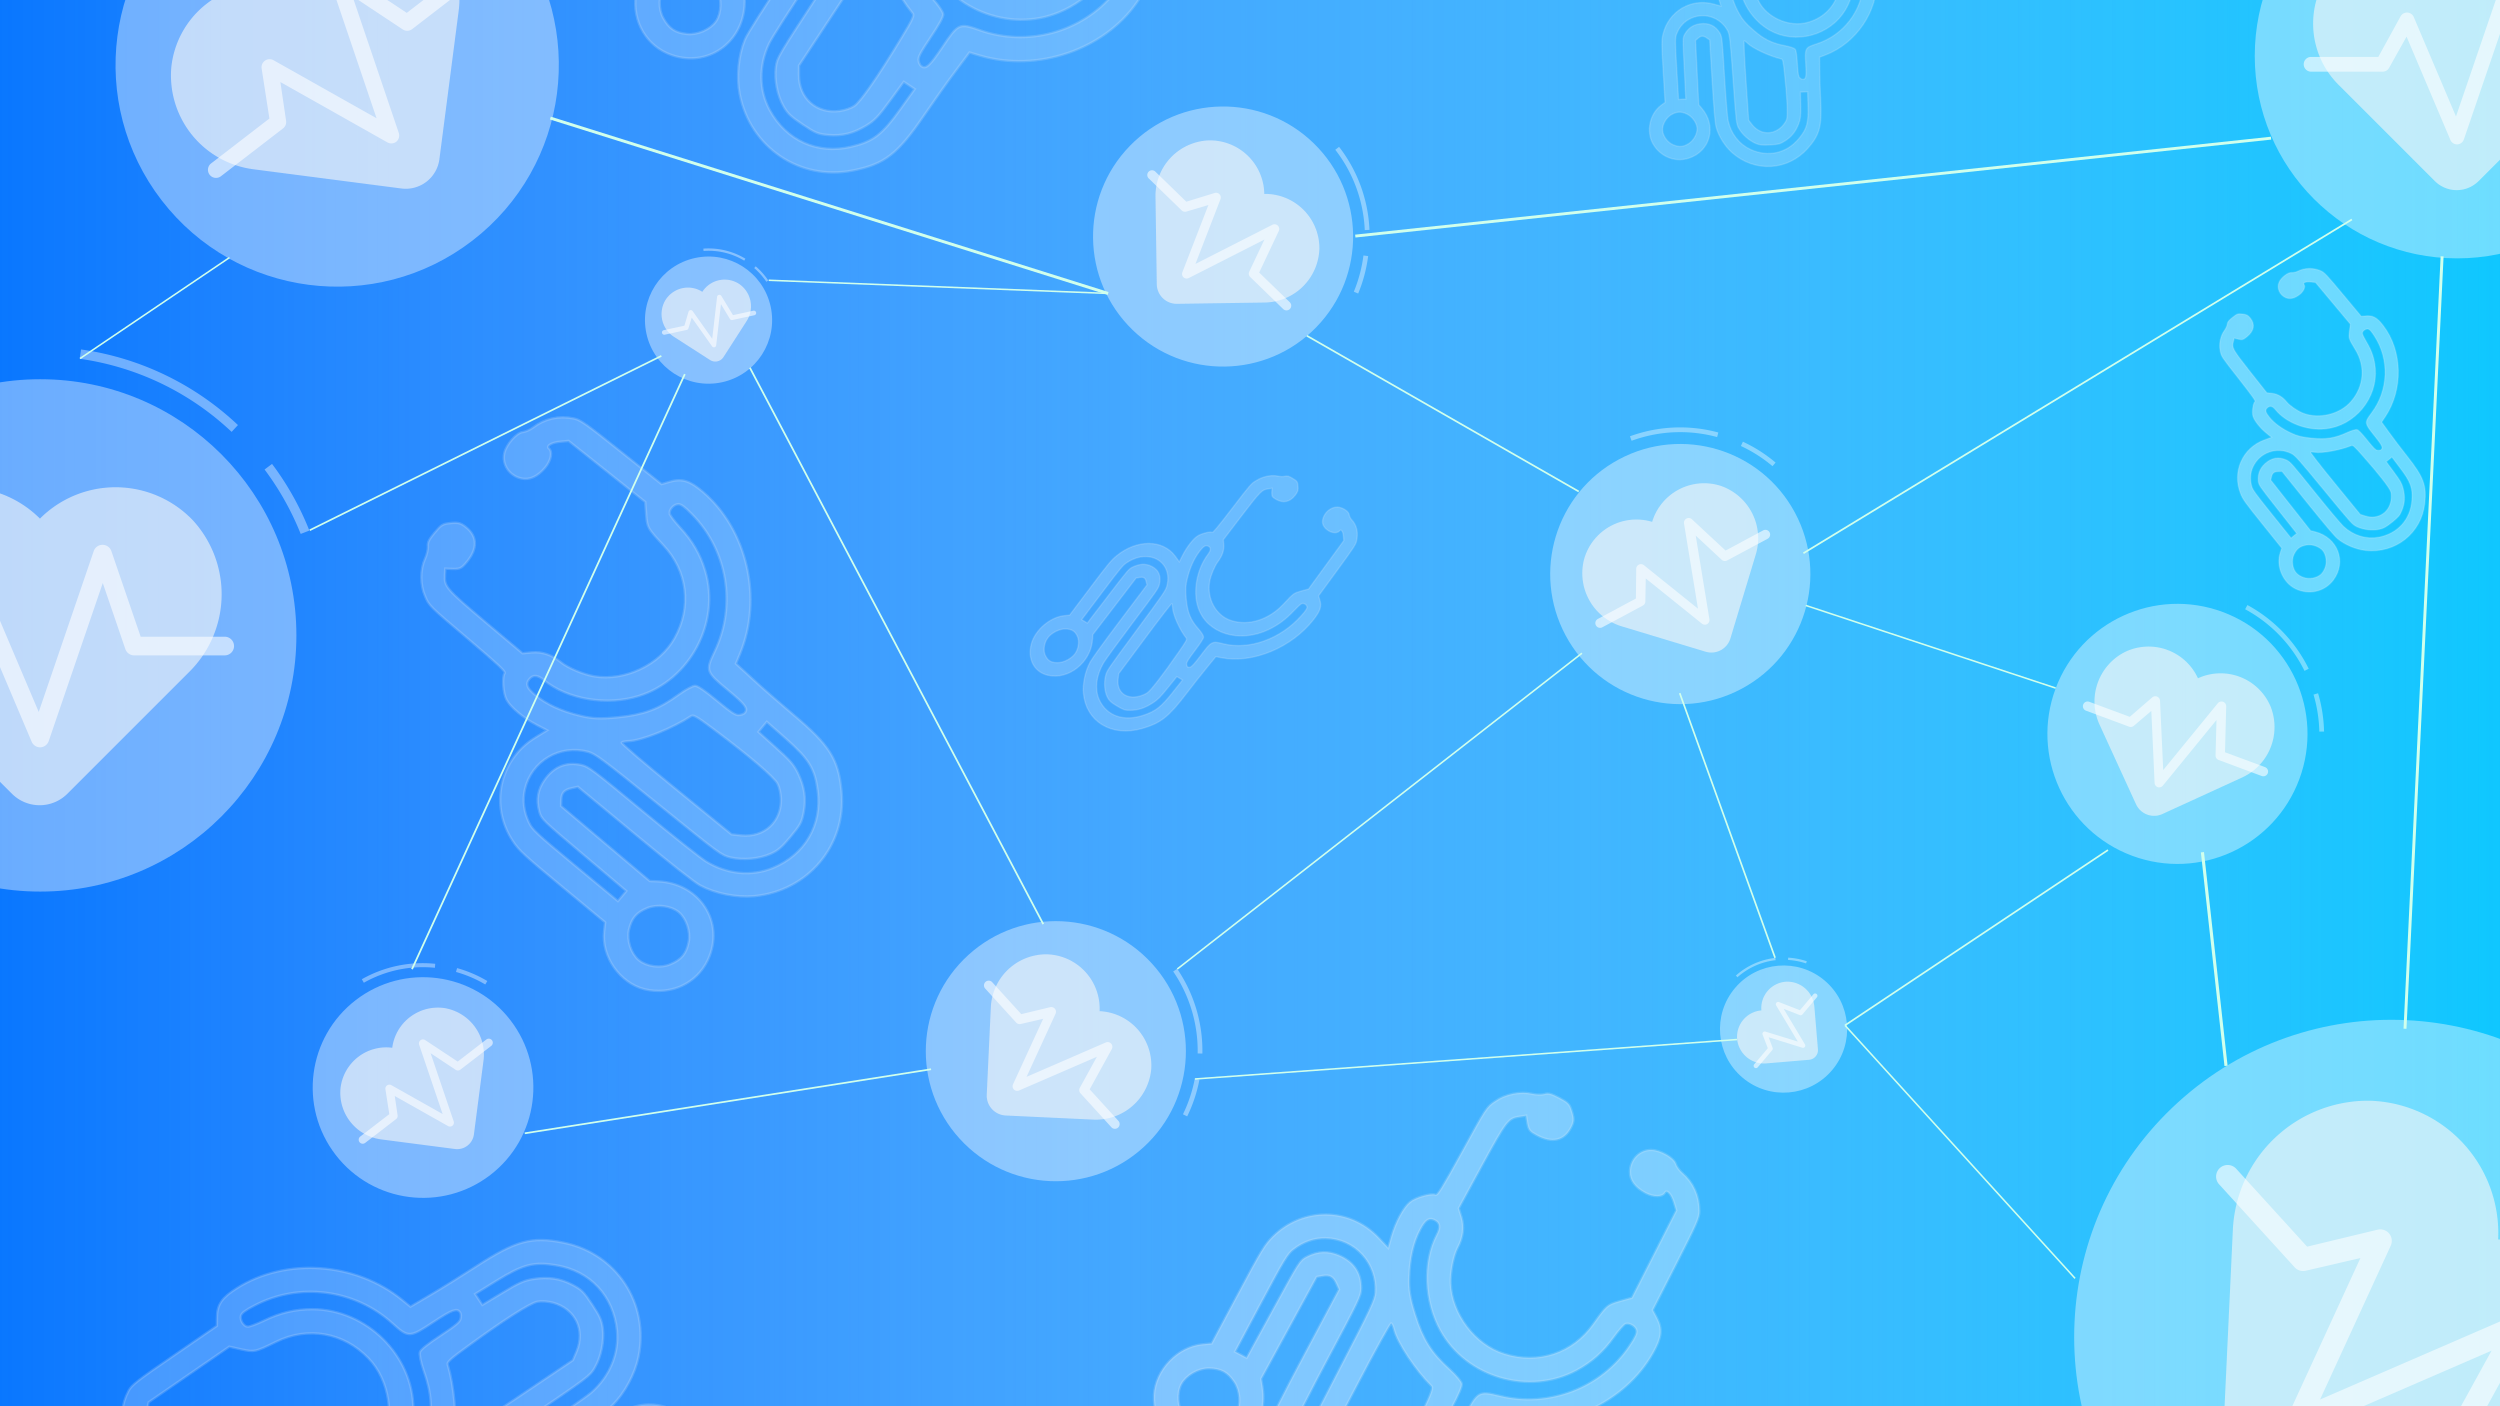 <?xml version="1.0" encoding="UTF-8" standalone="no"?>
<!-- Created with Inkscape (http://www.inkscape.org/) -->

<svg
   width="1600.0px"
   height="900.0px"
   viewBox="0 0 1600.0 900.0"
   version="1.1"
   id="SVGRoot"
   sodipodi:docname="drawing.svg"
   inkscape:version="1.1 (c68e22c387, 2021-05-23)"
   xmlns:inkscape="http://www.inkscape.org/namespaces/inkscape"
   xmlns:sodipodi="http://sodipodi.sourceforge.net/DTD/sodipodi-0.dtd"
   xmlns:xlink="http://www.w3.org/1999/xlink"
   xmlns="http://www.w3.org/2000/svg"
   xmlns:svg="http://www.w3.org/2000/svg">
  <sodipodi:namedview
     id="namedview829"
     pagecolor="#ffffff"
     bordercolor="#111111"
     borderopacity="1"
     inkscape:pageshadow="0"
     inkscape:pageopacity="0"
     inkscape:pagecheckerboard="1"
     inkscape:document-units="px"
     showgrid="false"
     inkscape:zoom="0.32756265"
     inkscape:cx="963.17452"
     inkscape:cy="441.13698"
     inkscape:window-width="1366"
     inkscape:window-height="705"
     inkscape:window-x="-8"
     inkscape:window-y="-8"
     inkscape:window-maximized="1"
     inkscape:current-layer="layer1" />
  <defs
     id="defs824">
    <linearGradient
       inkscape:collect="always"
       id="linearGradient1498">
      <stop
         style="stop-color:#0072ff;stop-opacity:1;"
         offset="0"
         id="stop1494" />
      <stop
         style="stop-color:#0072ff;stop-opacity:0;"
         offset="1"
         id="stop1496" />
    </linearGradient>
    <linearGradient
       inkscape:collect="always"
       id="linearGradient1282">
      <stop
         style="stop-color:#00c6ff;stop-opacity:1;"
         offset="0"
         id="stop1278" />
      <stop
         style="stop-color:#00c6ff;stop-opacity:0;"
         offset="1"
         id="stop1280" />
    </linearGradient>
    <linearGradient
       inkscape:collect="always"
       xlink:href="#linearGradient1282"
       id="linearGradient1350"
       x1="-78.214"
       y1="492.182"
       x2="1718.819"
       y2="492.182"
       gradientUnits="userSpaceOnUse" />
    <linearGradient
       inkscape:collect="always"
       xlink:href="#linearGradient1498"
       id="linearGradient1502"
       x1="-78.214"
       y1="492.182"
       x2="1718.819"
       y2="492.182"
       gradientUnits="userSpaceOnUse"
       gradientTransform="translate(-1640.606,-984.363)" />
    <filter
       id="active"
       height="200%">
      <feMorphology
         in="SourceAlpha"
         result="DILATED"
         operator="dilate"
         radius="2"
         id="feMorphology2359" />
      <feFlood
         flood-color="#32DFEC"
         flood-opacity="1"
         result="PINK"
         id="feFlood2361" />
      <feComposite
         in="PINK"
         in2="DILATED"
         operator="in"
         result="OUTLINE"
         id="feComposite2363" />
      <feMerge
         id="feMerge2369">
        <feMergeNode
           in="OUTLINE"
           id="feMergeNode2365" />
        <feMergeNode
           in="SourceGraphic"
           id="feMergeNode2367" />
      </feMerge>
    </filter>
    <filter
       id="hover"
       height="200%">
      <feMorphology
         in="SourceAlpha"
         result="DILATED"
         operator="dilate"
         radius="2"
         id="feMorphology2372" />
      <feFlood
         flood-color="#ff0000"
         flood-opacity="0.5"
         result="PINK"
         id="feFlood2374" />
      <feComposite
         in="PINK"
         in2="DILATED"
         operator="in"
         result="OUTLINE"
         id="feComposite2376" />
      <feMerge
         id="feMerge2382">
        <feMergeNode
           in="OUTLINE"
           id="feMergeNode2378" />
        <feMergeNode
           in="SourceGraphic"
           id="feMergeNode2380" />
      </feMerge>
      <feColorMatrix
         type="matrix"
         values="0   0   0   0   0                0   1   0   0   0                0   0   0   0   0                0   0   0   1   0 "
         id="feColorMatrix2384" />
    </filter>
    <filter
       id="active-4"
       height="200%">
      <feMorphology
         in="SourceAlpha"
         result="DILATED"
         operator="dilate"
         radius="2"
         id="feMorphology7409" />
      <feFlood
         flood-color="#32DFEC"
         flood-opacity="1"
         result="PINK"
         id="feFlood7411" />
      <feComposite
         in="PINK"
         in2="DILATED"
         operator="in"
         result="OUTLINE"
         id="feComposite7413" />
      <feMerge
         id="feMerge7419">
        <feMergeNode
           in="OUTLINE"
           id="feMergeNode7415" />
        <feMergeNode
           in="SourceGraphic"
           id="feMergeNode7417" />
      </feMerge>
    </filter>
    <filter
       id="hover-1"
       height="200%">
      <feMorphology
         in="SourceAlpha"
         result="DILATED"
         operator="dilate"
         radius="2"
         id="feMorphology7422" />
      <feFlood
         flood-color="#ff0000"
         flood-opacity="0.5"
         result="PINK"
         id="feFlood7424" />
      <feComposite
         in="PINK"
         in2="DILATED"
         operator="in"
         result="OUTLINE"
         id="feComposite7426" />
      <feMerge
         id="feMerge7432">
        <feMergeNode
           in="OUTLINE"
           id="feMergeNode7428" />
        <feMergeNode
           in="SourceGraphic"
           id="feMergeNode7430" />
      </feMerge>
      <feColorMatrix
         type="matrix"
         values="0   0   0   0   0                0   1   0   0   0                0   0   0   0   0                0   0   0   1   0 "
         id="feColorMatrix7434" />
    </filter>
  </defs>
  <g
     inkscape:label="Layer 1"
     inkscape:groupmode="layer"
     id="layer1">
    <g
       id="g15088"
       transform="matrix(-1,0,0,1,1621.232,0)">
      <g
         id="g1714"
         transform="matrix(0.916,0,0,0.742,49.507,88.307)">
        <rect
           style="opacity:0.965;fill:url(#linearGradient1350);fill-opacity:1;stroke:#ffffff;stroke-width:1.002"
           id="rect936"
           width="1796.032"
           height="1269.311"
           x="-77.713"
           y="-142.474"
           ry="6.6786502e-06" />
        <rect
           style="opacity:0.965;fill:url(#linearGradient1502);fill-opacity:1;stroke:#ffffff;stroke-width:1.002"
           id="rect1374"
           width="1796.032"
           height="1269.311"
           x="-1718.319"
           y="-1126.837"
           ry="6.6786502e-06"
           transform="scale(-1)" />
        <g
           transform="matrix(0.146,0,0,-0.18,576.516,2020.662)"
           fill="#000000"
           stroke="none"
           id="g11879">
          <path
             d="m 2473,4913 c 48,-2 126,-2 175,0 48,1 8,3 -88,3 -96,0 -136,-2 -87,-3 z"
             id="path11863" />
          <path
             d="m 2303,4903 c 9,-2 23,-2 30,0 6,3 -1,5 -18,5 -16,0 -22,-2 -12,-5 z"
             id="path11865" />
          <path
             d="m 2793,4903 c 9,-2 23,-2 30,0 6,3 -1,5 -18,5 -16,0 -22,-2 -12,-5 z"
             id="path11867" />
          <path
             d="m 1346.981,9420.423 c -0.58,-6.787 -5.977,-17.748 -11.694,-23.747 -24.101,-25.379 -32.31,-60.566 -23.498,-101.016 3.688,-17.757 14.529,-34.451 93.074,-141.992 l 88.835,-121.988 -5.643,-18.192 c -10.097,-31.163 -3.071,-53.362 29.423,-95.09 104.493,-134.51 291.172,-212.081 440.473,-183.222 l 27.222,5.351 41.739,-51.005 c 23.598,-28.377 68.167,-85.416 99.602,-126.49 84.567,-111.019 122.517,-141.107 211.037,-166.677 146.566,-42.337 269.7,32.681 281.469,170.469 3.768,44.12 -8.398,101.883 -31.054,145.637 -8.273,16.3 -62.117,90.971 -143.23,198.905 l -129.848,172.784 3.51,14.983 c 4.25,19.29 12.869,24.451 32.633,20.828 l 15.745,-2.809 103.652,-135.658 103.652,-135.658 1.163,-21.201 c 6.527,-110.732 115.078,-197.729 215.71,-172.895 64.573,16.123 95.823,77.342 77.445,149.42 -18.058,67.117 -90.098,128.961 -158.286,135.79 l -25.075,2.375 -98.137,130.587 c -88.123,117.262 -100.923,132.783 -127.335,154.322 -96.957,79.126 -221.2,78.153 -279.716,-1.968 l -19.805,-27.316 -14.935,29.7 c -19.71,39.078 -49.81,78.375 -69.822,92.154 -17.502,12.706 -63.329,24.553 -71.948,19.392 -4.31,-2.58 -20.84,17.148 -96.118,115.051 -89.632,117.002 -90.633,118.335 -117.176,134 -30.722,18.959 -72.761,27.277 -101.609,20.309 -11.014,-2.731 -26.265,-2.846 -33.52,-0.75 -10.492,3.379 -18.879,0.932 -36.901,-9.859 -21.939,-13.137 -24.073,-16.346 -25.869,-37.388 -1.624,-19.005 0.365,-26.187 12.716,-42.621 25.369,-33.758 58.586,-40.918 93.845,-19.805 17.238,10.322 19.037,13.975 18.702,31.808 l -1.221,20.523 17.98,-2.759 c 31.214,-4.496 37.004,-10.689 129.307,-131.245 l 85.902,-112.795 -2.029,-23.757 c -2.203,-25.793 7.319,-53.582 27.681,-80.676 15.688,-20.876 34.543,-65.619 39.813,-95.309 14.606,-81.421 -29.166,-163.018 -101.08,-186.757 -84.219,-28.531 -182.666,2.688 -253.763,79.909 -46.658,49.992 -48.051,51.09 -83.996,61.125 l -34.16,9.172 -84.495,116.214 -84.495,116.214 1.855,21.72 c 1.855,21.721 11.112,34.348 17.788,25.464 9.012,-11.993 32.753,-12.591 51.95,-1.096 24.29,14.544 34.127,33.959 28.944,55.974 -7.273,32.355 -38.475,58.756 -69.369,58.291 -23.798,-0.081 -55.648,-20.44 -57.039,-36.73 z m 227.547,-426.002 c 4.687,-1.702 21.565,-17.358 37.935,-34.605 37.472,-40.035 73.476,-66.78 119.159,-89.017 141.403,-67.97 296.797,-20.006 338.301,104.672 25.938,77.36 6.715,183.065 -46.301,254.368 -15.021,19.988 -15.878,31.711 -3.733,38.984 13.32,7.976 24.306,1.673 44.334,-24.977 24.701,-32.869 44.455,-75.785 57.201,-126.761 8.391,-32.33 9.829,-54.654 5.611,-99.687 -5.958,-65.396 -20.538,-101.176 -60.003,-145.416 -13.175,-14.973 -23.563,-32.142 -22.909,-37.547 0.146,-6.997 13.933,-28.368 41.305,-64.79 32.712,-43.529 40.883,-56.67 39.796,-65.049 -0.13,-5.874 -2.887,-12.033 -5.629,-13.675 -11.753,-7.038 -22.449,2.659 -62.839,56.404 -50.07,66.626 -53.248,68.588 -105.69,55.22 -124.676,-32.146 -275.786,22.283 -374.762,134.334 -20.042,22.134 -27.27,33.263 -27.416,40.26 -0.132,11.514 14.48,21.551 25.639,17.284 z m 746.036,225.802 c 29.777,0.44 60.527,-9.485 90.799,-29.358 18.677,-12.002 31.144,-27.079 118.265,-143.009 l 97.803,-130.143 -13.712,-8.21 -13.32,-7.976 -98.979,129.439 c -98.311,128.551 -99.312,129.883 -120.398,139.799 -32.913,15.071 -59.947,16.273 -87.473,3.011 -34.912,-17.04 -47.461,-46.452 -37.923,-87.112 4.297,-19.325 13.919,-32.884 127.745,-184.348 67.427,-89.723 130.618,-176.831 140.008,-193.106 35.283,-61.312 42.457,-125.284 19.564,-175.703 -35.153,-76.437 -115.294,-105.103 -208.604,-74.672 -60.775,19.642 -86.911,40.058 -143.947,112.174 l -45.629,57.693 13.712,8.21 13.32,7.976 43.016,-53.46 c 36.282,-45.256 47.587,-56.52 71.169,-72.025 36.962,-24.239 69.105,-35.263 106.588,-36.005 27.484,-0.288 33.97,1.663 65.704,20.665 28.991,17.359 37.059,24.766 45.996,42.354 13.492,27.401 16.971,68.126 8.696,101.814 -6.344,25.828 -8.681,28.937 -146.584,216.219 -125.61,170.169 -140.458,192.193 -146.206,211.937 -21.992,77.642 22.957,142.555 100.388,143.836 z m 4.03,-392.387 125.335,-169.046 3.05,-25.224 c 7.407,-61.258 -35.499,-97.897 -98.58,-83.501 -13.844,3.303 -31.809,10.579 -40.56,16.932 -18.285,12.237 -77.15,89.054 -148.613,192.462 -36.094,51.809 -42.872,63.851 -39.114,68.678 32.922,41.61 65.608,115.282 66.33,149.849 0.304,7.911 1.667,15.167 3.626,16.34 1.959,1.173 55.874,-68.303 128.527,-166.49 z m 381.579,45.572 c 28.267,0.181 64.968,-18.419 82.993,-42.404 18.025,-23.985 23.384,-61.352 12.14,-84.186 -12.259,-26.018 -27.93,-35.401 -58.767,-35.188 -28.267,-0.181 -65.302,18.863 -82.659,41.96 -17.358,23.097 -23.05,60.908 -12.14,84.186 11.476,25.549 27.147,34.932 58.433,35.632 z"
             id="path11869"
             style="opacity:0.426;fill:#ffffff;fill-opacity:0.492;stroke:#f2f2f2;stroke-width:6.625;stroke-miterlimit:4;stroke-dasharray:none;stroke-opacity:0.399" />
          <path
             d="m -966.635,12446.565 c -5.314,-4.713 -17.709,-10.01 -26.855,-11.474 -38.618,-6.241 -70.616,-27.975 -91.803,-62.434 -9.455,-15.033 -12.041,-32.994 -21.256,-153.214 l -10.678,-136.236 -17.739,-10.511 c -30.755,-17.783 -40.511,-37.83 -42.362,-85.524 -6.184,-153.614 98.304,-307.821 246.407,-363.996 l 27.068,-10.176 -0.537,-59.348 c 0.023,-33.214 -2.378,-98.488 -4.67,-145.149 -6.538,-125.917 4.538,-167.844 62.045,-232.682 95.218,-107.354 253.726,-115.844 361.612,-20.154 34.544,30.639 65.157,79.63 76.856,123.715 4.501,16.337 11.494,99.452 18.793,221.296 l 11.686,195.051 13.638,9.248 c 17.328,12.045 28.359,11.385 42.68,-1.551 l 11.463,-10.248 -7.718,-154.025 -7.718,-154.026 -14.058,-16.266 c -73.038,-85.197 -42.02,-205.814 61.625,-239.701 66.64,-21.605 136.816,7.403 172.28,70.193 32.216,58.96 14.549,142.043 -38.886,182.481 l -19.747,14.771 8.832,147.416 c 7.931,132.374 8.009,150.485 0.726,180.108 -26.695,108.785 -133.582,172.555 -240.481,143.734 l -36.322,-9.901 8.321,29.695 c 10.897,39.101 13.07,83.757 5.747,104.325 -5.939,18.471 -36.698,51.011 -47.729,51.672 -5.516,0.329 -5.638,23.485 -0.474,134.889 6.457,132.967 6.547,134.47 -5.018,159.821 -12.799,29.954 -42.826,57.92 -72.43,67.745 -11.353,3.699 -24.47,11.531 -29.184,16.845 -6.57,7.942 -15.475,10.488 -38.54,11.87 -28.079,1.682 -32.181,0.418 -48.656,-14.195 -14.881,-13.198 -18.28,-19.536 -19.391,-38.088 -2.283,-38.108 21.025,-60.64 66.152,-63.343 22.062,-1.322 26.194,0.443 38.567,13.792 l 13.527,15.796 13.409,-11.371 c 23.488,-19.523 24.04,-27.104 17.343,-164.081 l -6.657,-127.922 -18.601,-16.498 c -20.195,-17.913 -31.786,-43.386 -33.618,-73.972 -1.412,-23.567 -17.062,-66.409 -33.637,-91.079 -45.322,-67.736 -140.667,-105.3 -218.991,-85.511 -92.242,22.635 -154.223,96.799 -160.168,190.754 -4.388,61.152 -4.8,62.686 -28.398,88.758 l -22.687,24.506 10.288,129.718 10.288,129.717 17.006,15.084 c 17.006,15.083 33.884,19.608 33.283,9.579 -0.811,-13.538 19.056,-26.302 43.625,-27.774 31.088,-1.862 53.279,7.375 64.48,26.33 16.755,27.68 8.829,63.38 -17.907,79.072 -20.398,12.293 -62.077,13.782 -74.832,2.469 z m -107.956,-432.84 c 2.798,-3.69 6.109,-24.017 7.856,-45.257 3.605,-49.028 15.392,-87.475 38.651,-127.617 72.606,-123.612 239.481,-168.834 363.474,-98.265 77.094,43.691 135.712,131.764 141.019,211.961 1.352,22.564 8.942,31.67 24.487,30.739 17.048,-1.021 21.963,-11.38 20.16,-41.466 -2.223,-37.105 -15.808,-79.064 -41.105,-123.341 -15.782,-28.241 -30.401,-45.481 -65.979,-76.562 -51.522,-45.222 -89.387,-64.089 -154.53,-76.289 -21.891,-4.224 -42.96,-11.516 -46.239,-15.849 -4.843,-5.245 -8.23,-28.189 -10.694,-69.306 -2.944,-49.139 -5.289,-63.088 -12.168,-68.715 -4.282,-4.272 -11.01,-7.392 -14.52,-7.181 -15.043,0.901 -17.3,13.616 -13.665,74.288 4.506,75.212 3.182,78.311 -51.133,95.655 -129.389,40.964 -219.905,159.611 -224.951,293.769 -1.416,26.756 0.307,38.729 5.151,43.974 8.062,8.575 27.677,8.406 34.187,-0.538 z m 797.981,-220.411 c 25.764,-15.131 45,-38.425 56.766,-68.819 7.443,-18.562 7.394,-36.171 -0.447,-167.042 l -8.802,-146.915 -17.549,1.052 -17.048,1.021 7.297,147.005 c 7.238,146.003 7.327,147.507 -3.655,165.777 -17.431,28.219 -39.686,43.139 -72.629,47.628 -41.939,5.532 -73.546,-9.683 -94.262,-44.674 -10.046,-16.507 -11.449,-31.52 -21.693,-202.503 -6.069,-101.287 -13.902,-198.441 -17.431,-215.339 -13.372,-63.611 -52.658,-114.598 -108.022,-139.964 -84.315,-38.226 -173.167,-17.806 -231.317,53.109 -38.002,46.056 -45.846,74.707 -43.397,157.591 l 1.959,66.307 17.55,-1.051 17.048,-1.022 -1.188,-61.825 c -1.118,-52.267 0.548,-66.457 9.695,-90.153 14.384,-37.093 34.031,-61.922 65.542,-81.925 23.287,-14.479 30.217,-16.404 70.832,-18.837 37.105,-2.223 49.259,-0.938 69.385,7.417 30.986,13.24 62.874,41.522 79.719,70.706 12.915,22.375 13.125,25.885 28.219,235.828 13.451,190.92 16.397,214.898 25.502,232.469 36.326,68.777 120.833,93.404 187.925,54.159 z m -275.141,-291.989 -12.889,-189.946 -15.302,-20.219 c -37.161,-49.102 -99.847,-53.901 -143.544,-10.522 -9.488,9.626 -19.678,24.327 -22.647,33.563 -6.941,18.531 -2.717,105.838 9.618,219.329 5.932,57.012 8.688,69.426 15.327,71.042 57.681,13.654 137.925,51.117 163.083,76.279 5.876,5.687 12.194,10.341 14.701,10.191 2.507,-0.15 -0.735,-79.464 -8.347,-189.717 z m 358.506,-164.392 c 24.29,-14.538 42.454,-47.329 40.832,-74.406 -1.622,-27.076 -23.571,-57.464 -49.393,-68.497 -28.951,-12.859 -49.008,-11.658 -75.213,4.506 -24.29,14.539 -42.424,47.831 -40.862,73.905 1.562,26.074 23.541,56.962 49.393,68.497 27.948,12.919 48.004,11.717 75.243,-4.005 z"
             id="path11869-6"
             style="opacity:0.426;fill:#ffffff;fill-opacity:0.492;stroke:#f2f2f2;stroke-width:6.625;stroke-miterlimit:4;stroke-dasharray:none;stroke-opacity:0.399" />
          <path
             d="m -3163.112,10580.942 c -7.061,-0.773 -20.237,2.07 -28.546,6.162 -35.118,17.234 -73.793,17.998 -111.002,2.129 -16.406,-6.8 -28.899,-19.961 -105.919,-112.728 l -87.472,-104.989 -20.551,1.678 c -35.376,3.27 -54.925,-7.448 -84.008,-45.295 -93.852,-121.767 -97.741,-307.999 -9.371,-439.455 l 16.203,-23.951 -34.747,-48.115 c -19.182,-27.114 -58.877,-78.987 -87.724,-115.736 -78.127,-98.963 -93.329,-139.576 -83.888,-225.727 15.631,-142.643 140.059,-241.206 283.409,-225.497 45.9,5.03 99.2,27.307 134.232,56.516 13.117,10.728 66.872,74.504 143.268,169.704 l 122.296,152.398 16.474,-0.339 c 21.102,-0.189 29.721,-7.105 33.929,-25.939 l 3.429,-14.989 -95.341,-121.216 -95.341,-121.216 -20.875,-5.146 c -108.85,-27.293 -153.27,-143.644 -88.29,-231.212 41.885,-56.154 115.915,-73.054 181.153,-42.322 60.372,29.484 93.987,107.49 73.765,171.378 l -7.574,23.468 92.43,115.18 c 82.998,103.427 93.532,118.159 104.715,146.541 41.108,104.196 -9.242,218.023 -113.129,256.306 l -35.361,12.919 23.956,19.419 c 31.497,25.605 59.085,60.787 65.001,81.802 5.833,18.505 -0.455,62.838 -9.074,69.754 -4.309,3.458 8.977,22.423 77.596,110.339 82.138,104.762 83.08,105.937 88.299,133.308 6.873,31.84 -1.46,72.018 -19.936,97.15 -7.124,9.581 -13.301,23.554 -14.075,30.616 -0.768,10.278 -6.563,17.504 -24.584,31.966 -21.939,17.605 -26.016,18.945 -47.907,16.546 -19.772,-2.166 -26.21,-5.373 -37.842,-19.868 -23.894,-29.775 -17.901,-61.634 17.358,-89.929 17.238,-13.833 21.63,-14.781 39.443,-11.043 l 20.169,5.07 4.367,-17.031 c 7.879,-29.508 3.946,-36.014 -80.706,-143.91 l -79.385,-100.53 -24.715,-2.708 c -26.834,-2.941 -51.017,-17.025 -70.195,-40.923 -14.776,-18.413 -52.314,-44.323 -80.1,-54.872 -76.139,-29.068 -175.654,-4.599 -228.121,56.827 -62.18,71.796 -69.879,168.142 -20.414,248.242 31.772,52.435 32.324,53.924 28.14,88.84 l -4.343,33.112 83.385,99.896 83.385,99.897 22.596,2.476 c 22.598,2.476 38.984,-3.589 32.697,-11.424 -8.489,-10.578 0.343,-32.479 19.54,-47.884 24.289,-19.492 47.738,-24.783 67.835,-15.791 29.673,12.898 43.845,46.61 31.1,74.871 -9.537,21.823 -42.684,47.133 -59.631,45.276 z m -338.317,-290.769 c 0.15,-4.629 -8.9,-23.129 -19.753,-41.47 -25.402,-42.088 -38.012,-80.274 -42.239,-126.474 -12.218,-142.837 97.801,-276.209 239.772,-290.308 88.163,-8.919 186.909,29.058 237.602,91.427 14.147,17.63 25.606,20.672 37.751,10.926 13.32,-10.689 11.342,-21.983 -7.521,-45.489 -23.265,-28.991 -58.606,-55.375 -104.845,-76.878 -29.204,-13.92 -51.099,-19.535 -98.098,-24.328 -68.183,-7.114 -109.986,-0.618 -170.193,27.086 -20.304,9.209 -41.712,15.439 -46.891,13.799 -6.984,-1.48 -23.013,-18.244 -48.793,-50.369 -30.81,-38.393 -40.788,-48.42 -49.654,-49.034 -5.964,-1.011 -13.257,0.334 -16,2.534 -11.753,9.432 -6.244,21.112 31.797,68.516 47.158,58.765 47.869,62.059 13.577,107.611 -81.894,108.226 -87.16,257.365 -13.72,369.75 14.312,22.65 22.641,31.424 29.625,32.904 11.535,2.336 27.443,-9.142 27.583,-20.203 z m 523.698,-641.167 c 12.275,-27.24 14.505,-57.368 6.534,-88.971 -4.658,-19.448 -14.878,-33.789 -96.933,-136.041 l -92.115,-114.788 -13.712,11.004 -13.32,10.689 90.94,115.732 c 90.311,114.948 91.254,116.123 92.855,137.38 2.09,33.102 -7.443,58.142 -31.728,80.85 -31.022,28.759 -65.609,34.617 -102.741,18.041 -17.741,-7.661 -27.564,-19.1 -134.77,-152.693 -63.506,-79.137 -126.064,-153.883 -138.712,-165.631 -47.685,-44.173 -109.217,-63.065 -169.056,-51.757 -90.896,17.553 -151.591,85.581 -158.042,177.062 -4.382,59.549 5.78,87.462 55.695,153.676 l 39.932,52.971 13.712,-11.003 13.32,-10.689 -36.711,-49.76 c -31.129,-42.001 -37.973,-54.543 -44.208,-79.166 -9.707,-38.582 -8.029,-70.2 6.118,-104.738 10.631,-25.277 15.173,-30.853 46.906,-56.319 28.991,-23.265 39.651,-29.243 60.903,-34.06 32.938,-7.11 75.307,-2.467 105.923,11.607 23.472,10.791 25.673,13.533 159.36,176.112 121.348,148.006 137.614,165.868 155.2,174.942 69.402,35.119 152.592,6.359 184.649,-64.45 z m -393.304,-79.189 -120.328,-147.537 -24.174,-7.652 c -58.708,-18.582 -112.632,13.742 -123.209,74.398 -2.176,13.339 -1.992,31.226 0.924,40.478 5.05,19.134 58.969,87.93 134.644,173.404 37.799,43.09 47.226,51.626 53.576,49.106 54.959,-22.205 142.092,-38.027 177.167,-32.039 8.082,1.243 15.927,1.388 17.886,-0.184 1.959,-1.572 -46.539,-64.415 -116.487,-149.975 z m 197.489,-341.393 c 11.414,-25.905 7.279,-63.162 -9.698,-84.318 -16.977,-21.155 -52.454,-33.262 -79.902,-27.337 -31.056,6.244 -46.727,18.82 -58.766,47.158 -11.414,25.905 -6.964,63.554 9.384,83.926 16.348,20.372 52.14,32.87 79.902,27.337 30.273,-5.616 45.944,-18.191 59.08,-46.766 z"
             id="path11869-19"
             style="opacity:0.426;fill:#ffffff;fill-opacity:0.835;stroke:#f2f2f2;stroke-width:6.625;stroke-miterlimit:4;stroke-dasharray:none;stroke-opacity:0.399"
             inkscape:transform-center-x="-44.263339"
             inkscape:transform-center-y="-16.790037" />
          <path
             d="m -215.836,6309.924 c -3.742,-12.249 -17.826,-32.053 -30.516,-42.908 -53.534,-45.922 -82.314,-109.449 -82.494,-182.381 -0.405,-32.017 12.51,-62.077 111.404,-255.671 l 111.707,-219.604 -17.401,-32.853 c -30.584,-56.28 -26.735,-96.293 15.275,-171.399 134.965,-242.11 440.726,-381.04 721.376,-328.157 l 51.207,9.804 54.993,-91.795 c 31.273,-51.069 88.972,-153.734 129.332,-227.667 108.37,-199.836 164.84,-253.913 314.282,-299.561 247.436,-75.581 499.243,60.439 575.198,309.101 24.32,79.621 25.332,183.771 1.865,262.588 -8.441,29.363 -75.856,163.79 -179.225,358.08 l -165.475,311.024 12.281,27.051 c 15.325,34.826 32.915,44.184 67.111,37.757 l 27.271,-4.982 132.992,-244.185 132.992,-244.185 -6.325,-38.245 c -32.221,-199.746 128.936,-356.111 320.237,-310.755 122.828,29.443 203.491,140.065 198.988,270.006 -5.897,120.992 -111.215,232.176 -231.443,244.125 l -44.267,4.147 -125.063,235.067 c -112.301,211.081 -129.214,239.014 -168.278,277.731 -143.377,142.229 -367.772,139.792 -505.1,-5.081 l -46.559,-49.392 -15.129,53.503 c -20.013,70.396 -58.672,141.13 -89.28,165.881 -26.508,22.828 -104.427,43.951 -122.017,34.592 -8.795,-4.679 -30.762,30.824 -127.595,207.048 -115.126,210.604 -116.402,213.003 -158.034,241.121 -47.859,34.038 -120.351,48.815 -175.13,36.085 -20.942,-4.987 -48.485,-5.278 -60.734,-1.537 -17.575,6.038 -33.668,1.579 -70.447,-17.988 -44.775,-23.822 -49.895,-29.623 -61.494,-67.596 -10.477,-34.298 -9.744,-47.245 5.995,-76.828 32.329,-60.766 89.373,-73.503 161.333,-35.218 35.18,18.717 39.875,25.318 46.354,57.489 l 5.951,37.02 31.321,-4.88 c 54.492,-7.94 62.471,-19.082 181,-236.083 l 110.072,-203.034 -13.096,-42.873 c -14.218,-46.547 -8.089,-96.632 17.859,-145.404 19.993,-37.579 36.213,-118.2 33.921,-171.738 -6.009,-146.818 -117.343,-294.276 -256.433,-337.5 -163.179,-51.937 -328.273,3.849 -425.784,142.781 -64.264,89.939 -66.34,91.912 -127.161,109.821 l -57.946,16.361 -106.177,209.21 -106.177,209.21 11.973,39.198 c 11.973,39.198 33.679,62.03 42.187,46.039 11.485,-21.587 54.051,-22.537 93.229,-1.693 49.572,26.374 75.019,61.456 74.42,101.146 -0.26,58.336 -46.028,105.796 -101.914,104.788 -42.939,-0.276 -108.451,-37.182 -117.431,-66.581 z M 25.198,5542.58 c 7.775,-3.045 31.986,-31.198 54.65,-62.227 51.657,-72.026 105.948,-120.082 179.479,-159.952 227.944,-121.857 527.169,-34.471 651.527,190.701 77.496,139.714 84.828,330.322 17.566,458.675 -19.142,35.98 -16.031,57.127 8.755,70.313 27.185,14.463 44.487,3.151 70.01,-44.822 31.479,-59.166 50.046,-136.487 52.776,-228.388 2.285,-58.285 -3.989,-98.554 -29.483,-179.825 -36.719,-118.019 -77.22,-182.653 -165.95,-262.688 -29.701,-27.087 -55.251,-58.12 -56.22,-67.868 -2.517,-12.623 13.853,-51.104 48.734,-116.667 41.688,-78.356 51.2,-102.019 45.91,-117.144 -2.568,-10.599 -9.984,-21.726 -15.581,-24.703 -23.986,-12.761 -39.418,4.675 -90.89,101.42 -63.808,119.932 -68.759,123.454 -168.62,99.049 -237.557,-58.681 -488.381,38.693 -622.321,240.313 -27.343,39.824 -35.953,59.864 -33.436,72.487 4.336,20.772 34.668,38.962 53.093,31.325 z M 1459.977,5954.055 c 53.861,0.957 105.36,-16.782 152.045,-52.47 28.906,-21.552 45.394,-48.686 156.419,-257.368 l 124.638,-234.268 -27.984,-14.888 -27.185,-14.463 -127.036,232.991 c -126.186,231.392 -127.462,233.791 -161.539,251.566 -53.353,27.011 -101.618,29.031 -156.515,4.954 -69.715,-30.935 -104.024,-84.068 -102.98,-157.375 0.071,-34.842 12.033,-59.253 157.089,-331.899 85.928,-161.509 165.254,-318.323 175.719,-347.634 39.258,-110.425 26.781,-225.804 -34.524,-316.895 -93.744,-138.099 -249.624,-190.256 -405.77,-135.864 -101.772,35.105 -140.785,71.797 -214.971,201.596 l -59.349,103.839 27.984,14.889 27.185,14.463 56.32,-96.217 c 47.438,-81.452 63.347,-101.712 99.705,-129.558 57.013,-43.53 110.587,-63.242 177.871,-64.376 49.438,-0.37 61.908,3.187 126.672,37.643 59.166,31.478 76.654,44.886 99.754,76.667 35.211,49.51 57.661,123.006 56.125,183.74 -1.178,46.563 -4.156,52.16 -178.394,389.298 -158.873,306.33 -176.893,345.984 -179.414,381.574 -8.808,139.961 98.02,257.323 238.134,260.058 z m -148.608,-707.92 158.822,-304.305 -4.521,-45.492 c -10.98,-110.48 -102.892,-176.82 -210.907,-151.192 -23.648,5.884 -53.149,18.913 -66.403,30.327 -28.106,21.977 -103.722,160.248 -191.49,346.425 -44.496,93.275 -51.932,114.966 -43.24,123.694 75.886,75.253 164.084,208.35 179.117,270.719 3.691,14.274 9.031,27.374 13.029,29.501 3.998,2.127 73.607,-122.926 165.592,-299.677 z m 706.079,84.309 c 51.037,0.481 109.819,-32.875 132.789,-76.051 22.971,-43.176 17.788,-110.563 -11.555,-151.821 -32.439,-47.008 -64.421,-64.024 -119.933,-63.808 -51.038,-0.481 -110.244,33.675 -132.364,75.251 -22.12,41.577 -17.363,109.763 11.555,151.821 30.84,46.158 62.822,63.173 119.507,64.607 z"
             id="path11869-1"
             style="opacity:0.426;fill:#ffffff;fill-opacity:0.77;stroke:#f2f2f2;stroke-width:11.945;stroke-miterlimit:4;stroke-dasharray:none;stroke-opacity:0.399"
             inkscape:transform-center-x="-53.201864"
             inkscape:transform-center-y="-19.646439" />
          <path
             d="m 2164.955,12763.941 c -2.489,-12.564 -14.508,-33.686 -26.041,-45.764 -48.638,-51.079 -70.873,-117.181 -63.708,-189.761 2.821,-31.896 18.698,-60.502 136.584,-243.152 l 133.254,-207.239 -14.004,-34.438 c -24.76,-59.074 -16.902,-98.496 32.459,-168.99 158.66,-227.287 476.858,-334.72 750.755,-253.844 l 49.96,14.911 63.957,-85.79 c 36.257,-47.659 104.001,-143.992 151.601,-213.485 127.944,-187.906 189.572,-236.022 342.851,-266.389 253.79,-50.279 490.618,110.408 541.147,365.454 16.178,81.665 6.696,185.388 -24.589,261.441 -11.355,28.363 -91.966,155.318 -214.373,338.211 l -195.955,292.779 9.493,28.15 c 11.74,36.192 28.299,47.275 62.968,44.323 l 27.634,-2.21 156.906,-229.551 156.906,-229.552 -2.441,-38.687 c -11.942,-201.976 164.142,-341.316 349.904,-276.926 119.238,41.662 188.351,159.845 170.786,288.672 -18.051,119.783 -134.03,219.796 -254.851,219.577 l -44.459,-0.332 -148.1,221.278 c -132.987,198.699 -152.627,224.787 -195.391,259.373 -156.971,127.067 -379.979,102.046 -502.021,-55.921 l -41.348,-53.829 -20.44,51.708 c -27,68.022 -72.586,134.504 -105.53,156.046 -28.672,20.043 -108.322,33.212 -124.88,22.129 -8.279,-5.541 -33.709,27.57 -147.797,193.146 -135.749,197.94 -137.26,200.198 -181.512,223.981 -51.043,29.045 -124.654,36.446 -177.873,18.265 -20.334,-7.07 -47.708,-10.134 -60.272,-7.645 -18.093,4.237 -33.656,-1.819 -68.277,-24.991 -42.148,-28.21 -46.658,-34.498 -54.375,-73.445 -6.969,-35.179 -4.939,-47.986 13.702,-75.834 38.285,-57.201 96.322,-64.129 164.06,-18.793 33.116,22.165 37.122,29.205 40.328,61.866 l 2.193,37.43 31.652,-1.7 c 55.015,-2.413 64.076,-12.695 203.855,-216.656 l 129.958,-190.917 -8.712,-43.974 c -9.458,-47.743 1.683,-96.955 32.412,-142.867 23.675,-35.374 47.931,-113.951 51.043,-167.448 8.807,-146.678 -87.111,-304.597 -221.142,-361.608 -157.12,-68.106 -326.993,-29.229 -437.999,99.177 -72.995,83.011 -75.258,84.765 -137.574,96.458 l -59.298,10.442 -126.706,197.454 -126.705,197.454 7.965,40.205 c 7.965,40.204 27.261,65.106 37.336,50.053 13.601,-20.321 56.046,-16.979 92.925,7.705 46.665,31.231 68.45,68.698 63.857,108.126 -6.134,58.013 -56.449,100.623 -111.949,93.992 -42.693,-4.599 -104.156,-47.915 -110.129,-78.068 z m 317.083,-739.17 c 8.042,-2.246 34.965,-27.819 60.639,-56.407 58.647,-66.458 117.502,-108.802 194.675,-141.065 239.057,-98.283 527.96,18.792 629.011,255.342 63.032,146.808 51.133,337.186 -28.714,458.113 -22.669,33.869 -21.703,55.222 1.63,70.837 25.59,17.128 43.944,7.616 74.168,-37.543 37.276,-55.696 63.537,-130.753 75.508,-221.912 8.142,-57.758 5.956,-98.455 -11.225,-181.88 -24.648,-121.117 -58.434,-189.501 -138.653,-278.064 -26.823,-29.94 -49.118,-63.388 -49.1,-73.184 -1.231,-12.813 18.928,-49.45 60.235,-111.167 49.367,-73.759 61.213,-96.344 57.474,-111.925 -1.487,-10.804 -7.746,-22.621 -13.014,-26.147 -22.579,-15.112 -39.688,0.681 -100.641,91.752 -75.56,112.897 -80.841,115.902 -177.736,81.564 -230.441,-82.305 -489.795,-10.685 -643.358,176.422 -31.214,36.868 -41.799,55.939 -40.566,68.752 2.227,21.103 30.568,42.254 49.668,36.512 z m 1386.049,553.87 c 53.492,6.376 106.515,-6.087 156.556,-36.892 30.93,-18.532 50.066,-43.867 181.542,-240.307 l 147.596,-220.526 -26.343,-17.631 -25.59,-17.127 -149.853,219.014 c -148.846,217.509 -150.357,219.767 -186.052,234.02 -55.803,21.501 -104.024,18.65 -156.218,-10.833 -66.245,-37.799 -95.03,-94.116 -86.608,-166.945 3.579,-34.658 17.939,-57.741 189.714,-314.393 101.755,-152.035 196.47,-300.063 209.833,-328.172 50.178,-105.91 49.384,-221.959 -2.435,-318.76 -79.361,-146.838 -229.196,-214.427 -390.025,-176.037 -104.79,24.678 -147.3,57.255 -234.18,178.923 l -69.504,97.334 26.343,17.631 25.589,17.128 65.724,-90.057 c 55.399,-76.261 73.267,-94.816 112.244,-118.859 61.107,-37.567 116.394,-51.785 183.451,-46.137 49.224,4.611 61.272,9.405 122.237,50.208 55.697,37.277 71.745,52.377 91.527,86.323 30.046,52.804 44.981,128.187 37.336,188.458 -5.861,46.208 -9.387,51.476 -216.69,369.354 -188.914,288.773 -210.835,326.411 -216.929,361.566 -22.857,138.363 71.609,265.886 210.735,282.717 z m -76.563,-719.287 188.659,-286.764 0.083,-45.716 c 0.202,-111.024 -84.563,-186.283 -194.609,-171.663 -24.121,3.473 -54.784,13.465 -69.12,23.487 -30.176,19.035 -119.332,148.988 -225.402,325.38 -53.662,88.32 -63.246,109.151 -55.476,118.711 67.921,82.512 142.267,223.814 150.944,287.38 2.234,14.573 6.229,28.144 9.992,30.663 3.763,2.519 85.612,-114.888 194.929,-281.478 z m 693.999,154.985 c 50.73,5.618 112.571,-21.648 139.773,-62.291 27.201,-40.643 28.832,-108.21 3.793,-152.213 -27.54,-50.036 -57.646,-70.185 -112.897,-75.561 -50.729,-5.618 -113.074,22.402 -139.269,61.54 -26.195,39.137 -28.328,107.456 -3.793,152.212 26.035,49.029 56.14,69.178 112.393,76.313 z"
             id="path11869-1-5"
             style="opacity:0.426;fill:#ffffff;fill-opacity:0.496;stroke:#f2f2f2;stroke-width:11.945;stroke-miterlimit:4;stroke-dasharray:none;stroke-opacity:0.399"
             inkscape:transform-center-x="-49.769761"
             inkscape:transform-center-y="-23.911498" />
          <path
             d="m 5301.488,9816.831 c -12.753,1.187 -34.996,10.975 -48.193,21.208 -55.8,43.14 -123.835,58.476 -195.297,43.902 -31.438,-6.079 -58.264,-24.807 -227.855,-160.811 l -192.473,-153.814 -35.693,10.397 c -61.303,18.568 -99.71,6.707 -164.768,-49.626 -209.809,-181.143 -284.028,-508.684 -175.476,-772.838 l 19.958,-48.166 -78.775,-72.422 c -43.688,-40.956 -132.562,-118.226 -196.804,-172.705 -173.788,-146.548 -215.327,-212.788 -229.806,-368.374 -23.975,-257.609 160.163,-476.701 419.048,-500.795 82.894,-7.714 185.097,12.36 257.538,51.283 27.049,14.205 145.062,107.416 314.431,247.943 l 271.129,224.96 28.976,-6.555 c 37.206,-7.965 49.928,-23.299 50.55,-58.088 l 0.636,-27.715 -212.241,-179.63 -212.241,-179.63 -38.733,-1.541 c -202.135,-8.844 -322.674,-198.295 -239.565,-376.47 53.676,-114.334 178.327,-170.957 304.672,-140.266 117.299,30.246 204.885,155.874 192.27,276.035 l -4.891,44.19 204.915,170.022 c 184.005,152.672 207.94,174.885 237.956,220.972 110.291,169.18 62.521,388.444 -107.134,493.634 l -57.787,35.607 49.338,25.637 c 64.893,33.837 126.347,86.003 144.395,120.984 16.995,30.577 21.922,111.158 9.2,126.492 -6.361,7.667 23.965,36.36 176.962,166.834 182.968,155.341 185.058,157.076 204.175,203.535 23.655,53.754 23.465,127.736 -0.081,178.808 -9.119,19.501 -14.975,46.416 -13.789,59.169 2.359,18.432 -5.263,33.292 -31.865,65.353 -32.385,39.031 -39.102,42.872 -78.636,46.552 -35.708,3.323 -48.239,-0.01 -74.027,-21.41 -52.971,-43.952 -53.908,-102.393 -1.861,-165.122 25.445,-30.667 32.86,-33.93 65.677,-33.768 l 37.458,1.659 1.556,-31.66 c 3.245,-54.972 -6.053,-65.04 -194.597,-225.008 l -176.576,-148.861 -44.635,4.154 c -48.461,4.51 -96.27,-11.622 -138.787,-46.899 -32.758,-27.18 -108.433,-59.37 -161.328,-67.954 -145,-23.81 -311.927,55.399 -382.389,182.873 -83.867,149.303 -62.624,322.268 53.715,445.863 75.083,81.127 76.596,83.558 81.833,146.745 l 4.303,60.057 183.412,146.296 183.412,146.295 40.809,-3.798 c 40.809,-3.798 67.56,-20.437 53.62,-32.003 -18.818,-15.614 -11.139,-57.492 17.198,-91.644 35.855,-43.214 75.359,-61.04 114.107,-52.426 57.078,12.054 94.301,66.475 82.01,121.002 -8.955,41.996 -58.348,98.69 -88.955,101.538 z m -702.736,-391.249 c -1.409,-8.23 -24.084,-37.635 -49.888,-66.106 -60.09,-65.156 -96.172,-128.045 -120.347,-208.121 -73.236,-247.879 72.862,-523.246 318.532,-599.493 152.5,-47.637 340.652,-16.267 452.749,75.565 31.364,26.024 52.704,27.254 70.631,5.647 19.662,-23.698 12.084,-42.931 -29.736,-77.629 -51.577,-42.794 -123.544,-76.617 -212.994,-97.878 -56.618,-14.025 -97.324,-16.026 -182.072,-7.495 -123.007,12.091 -194.496,38.682 -290.823,109.391 -32.534,23.609 -68.093,42.355 -77.836,41.332 -12.872,-0.09 -47.246,-23.902 -104.4,-71.323 -68.305,-56.674 -89.556,-70.775 -105.438,-68.654 -10.899,0.371 -23.296,5.384 -27.344,10.263 -17.349,20.909 -3.394,39.549 80.942,109.524 104.548,86.745 106.996,92.306 62.898,185.167 -105.514,220.78 -60.882,486.114 109.481,658.064 33.471,34.832 51.355,47.318 64.227,47.406 21.22,-0.05 45.168,-26.071 41.416,-45.66 z m 693.158,-1321.906 c 11.831,-52.555 4.874,-106.577 -20.634,-159.515 -15.26,-32.668 -38.498,-54.303 -220.413,-205.24 l -204.218,-169.443 -20.241,24.395 -19.663,23.698 202.483,171.533 c 201.089,170.377 203.18,172.112 213.696,209.081 15.662,57.714 7.879,105.389 -26.804,154.282 -44.396,62.017 -103.37,84.872 -174.95,69.022 -34.107,-7.116 -55.595,-23.768 -293.269,-220.97 -140.792,-116.817 -278.321,-226.22 -304.911,-242.397 -100.202,-60.78 -215.721,-71.897 -317.328,-30.283 -154.205,63.876 -236.811,205.986 -215.124,369.905 13.796,106.769 41.839,152.397 153.951,251.302 l 89.689,79.124 20.241,-24.395 19.662,-23.697 -82.838,-74.617 c -70.174,-62.931 -86.798,-82.609 -106.715,-123.847 -31.099,-64.639 -39.569,-121.093 -27.071,-187.216 9.637,-48.491 15.642,-59.984 62.485,-116.44 42.794,-51.578 59.462,-65.992 95.258,-82.187 55.608,-24.47 132.125,-31.591 191.294,-17.803 45.362,10.571 50.242,14.619 345.172,253.443 267.866,217.546 303.057,243.213 337.401,252.881 135.287,36.933 271.83,-43.951 302.846,-180.616 z m -723.346,2.359 -265.894,-217.086 -45.466,-4.773 c -110.418,-11.592 -193.976,65.004 -190.724,175.969 0.98,24.35 7.773,55.876 16.271,71.165 15.839,31.97 135.958,133.989 300.536,257.597 82.348,62.441 102.086,74.111 112.392,67.363 89.046,-59.097 237.23,-118.553 301.351,-120.662 14.725,-0.727 28.635,-3.308 31.526,-6.793 2.892,-3.485 -105.498,-96.948 -259.992,-222.78 z m 225.373,-674.435 c 10.793,-49.886 -9.985,-114.198 -47.622,-145.427 -37.637,-31.228 -104.68,-39.782 -151.02,-19.39 -52.597,22.261 -75.73,50.141 -86.746,104.549 -10.793,49.885 10.682,114.776 46.925,144.848 36.244,30.072 103.983,39.204 151.02,19.39 51.441,-20.867 74.573,-48.746 87.442,-103.97 z"
             id="path11869-1-5-5"
             style="opacity:0.426;fill:#ffffff;fill-opacity:0.496;stroke:#f2f2f2;stroke-width:11.945;stroke-miterlimit:4;stroke-dasharray:none;stroke-opacity:0.399"
             inkscape:transform-center-x="-27.849947"
             inkscape:transform-center-y="45.770951" />
          <path
             d="m 7196.599,4970.286 c -2.55,12.552 0.39,36.675 6.371,52.267 25.168,65.888 20.181,135.452 -14.428,199.65 -14.908,28.338 -40.591,48.605 -219.813,171.64 l -202.887,139.791 -0.365,37.175 c 0.054,64.053 -22.403,97.392 -95.138,143.387 -234.061,148.487 -569.072,124.851 -790.568,-55.427 l -40.34,-33.03 -92.102,54.476 c -51.837,29.983 -151.499,92.725 -222.223,138.476 -190.53,124.004 -265.95,144.621 -419.078,113.506 -253.541,-51.518 -410.049,-291.129 -358.276,-545.926 16.578,-81.585 65.34,-173.621 123.542,-231.718 21.418,-21.788 144.764,-107.817 328.252,-229.332 l 293.733,-194.522 2.101,-29.634 c 3.13,-37.92 -7.871,-54.532 -40.995,-65.184 l -26.348,-8.621 -233.315,151.252 -233.315,151.252 -12.672,36.634 c -66.899,190.948 -283.107,251.574 -429.65,120.507 -93.936,-84.436 -112.108,-220.133 -46.203,-332.212 62.863,-103.548 208.447,-151.077 319.831,-104.265 l 40.889,17.457 222,-147.016 c 199.346,-132.015 227.53,-148.507 280.326,-163.919 193.84,-56.676 389.933,52.439 441.588,245.259 l 17.382,65.613 38.805,-39.82 c 51.152,-52.341 118.855,-96.091 157.56,-103.257 34.185,-7.431 112.749,11.147 123.751,27.759 5.501,8.306 41.735,-12.431 210.867,-121.179 201.601,-130.25 203.866,-131.75 253.868,-136.62 58.297,-7.106 129.065,14.463 171.15,51.767 16.032,14.367 40.105,27.754 52.657,30.304 18.327,3.07 30.349,14.662 53.351,49.396 28.003,42.285 29.738,49.826 21.832,88.736 -7.141,35.144 -13.954,46.176 -41.896,64.678 -57.389,38.004 -113.605,22.007 -158.61,-45.952 -22.002,-33.224 -22.982,-41.265 -13.341,-72.634 l 12.417,-35.379 -29.858,-10.642 c -51.687,-18.998 -64.013,-13.007 -271.655,121.243 l -193.55,126.004 -8.927,43.931 c -9.692,47.696 -38.956,88.801 -85.017,119.304 -35.489,23.503 -88.181,86.64 -111.689,134.796 -64.71,131.926 -37.138,314.624 64.525,418.928 118.684,123.446 290.406,153.111 442.355,77.468 99.368,-48.425 102.133,-49.171 164.136,-35.918 l 58.737,13.242 193.07,-133.29 193.07,-133.29 8.161,-40.165 c 8.161,-40.165 -0.034,-70.584 -15.136,-60.582 -20.387,13.501 -58.257,-5.956 -82.76,-42.956 -31.004,-46.816 -36.649,-89.787 -17.202,-124.391 28.039,-51.156 90.897,-71.058 139.543,-43.529 37.614,20.713 77.609,84.386 71.488,114.51 z m -577.691,559.631 c -8.286,-1.03 -42.99,12.176 -77.705,28.648 -79.745,38.689 -150.379,55.051 -234.025,55.045 -258.467,-1.547 -479.843,-221.011 -481.817,-478.233 -1.519,-159.76 82.903,-330.811 203.219,-411.575 33.98,-22.502 41.326,-42.575 25.824,-65.983 -17.002,-25.674 -37.605,-23.979 -82.911,6.025 -55.877,37.004 -109.06,96.121 -155.271,175.606 -29.793,50.146 -43.476,88.536 -59.808,172.131 -23.984,121.25 -19.194,197.374 20.65,310.029 13.196,37.97 20.862,77.43 17.067,86.461 -3.807,12.296 -36.539,38.32 -98.458,79.324 -74,49.006 -93.642,65.273 -96.203,81.09 -2.796,10.541 -1.58,23.858 1.92,29.144 15.001,22.652 36.879,14.682 128.246,-45.825 113.264,-75.009 119.295,-75.744 195.444,-6.685 180.852,164.832 447.76,198.808 661.617,85.425 43.02,-21.973 60.143,-35.484 63.949,-47.781 6.087,-20.329 -11.901,-50.776 -31.738,-52.847 z M 5553.818,4484.218 c -46.891,-26.518 -100.618,-35.475 -158.669,-26.359 -35.685,5.165 -63.114,21.157 -260.194,151.672 l -221.244,146.517 17.502,26.428 17.002,25.674 222.743,-144.252 c 221.233,-143.251 223.499,-144.752 261.929,-144.131 59.777,1.691 103.167,22.923 139.946,70.259 46.535,60.428 51.366,123.491 15.501,187.434 -16.672,30.594 -38.825,46.351 -296.313,216.87 -152.53,101.011 -297.019,201.043 -320.191,221.821 -87.151,78.354 -131.188,185.727 -120.723,295.026 16.572,166.086 128.734,286.247 291.924,312.871 106.198,17.658 157.985,4.002 285.077,-74.732 l 101.673,-62.987 -17.502,-26.429 -17.001,-25.673 -95.378,57.731 c -80.53,48.986 -104.173,59.212 -149.409,66.358 -70.869,11.086 -127.362,2.874 -187.048,-28.205 -43.635,-23.243 -52.901,-32.314 -93.406,-93.477 -37.005,-55.877 -45.985,-76 -51.141,-114.95 -7.35,-60.307 7.952,-135.617 38.256,-188.273 23.233,-40.37 28.519,-43.87 342.404,-257.17 285.692,-193.542 320.437,-219.81 339.62,-249.894 74.465,-118.835 36.506,-272.929 -85.358,-342.128 z m -206.846,693.145 -284.682,191.787 -17.712,42.145 c -43.017,102.352 6.154,204.486 113.322,233.45 23.594,6.101 55.737,8.711 72.83,4.996 35.184,-5.921 167.571,-91.42 333.478,-213.239 83.58,-60.782 100.458,-76.304 96.977,-88.121 -30.833,-102.328 -44.913,-261.373 -28.396,-323.365 3.561,-14.307 5.111,-28.369 2.611,-32.144 -2.5,-3.776 -123.306,72.968 -288.427,184.491 z m -580.49,-410.715 c -44.636,-24.753 -112.209,-23.454 -152.985,3.549 -40.775,27.003 -68.344,88.711 -62.219,138.967 6.106,56.787 26.108,86.991 75.009,113.265 44.635,24.753 112.964,22.953 152.229,-3.05 39.265,-26.003 67.589,-88.21 62.219,-138.967 -5.106,-55.277 -25.107,-85.481 -74.253,-113.765 z"
             id="path11869-1-5-5-7"
             style="opacity:0.426;fill:#ffffff;fill-opacity:0.496;stroke:#f2f2f2;stroke-width:11.945;stroke-miterlimit:4;stroke-dasharray:none;stroke-opacity:0.399"
             inkscape:transform-center-x="180.62339"
             inkscape:transform-center-y="-23.756406" />
          <path
             d="m 2303,213 c 9,-2 23,-2 30,0 6,3 -1,5 -18,5 -16,0 -22,-2 -12,-5 z"
             id="path11873" />
          <path
             d="m 2793,213 c 9,-2 23,-2 30,0 6,3 -1,5 -18,5 -16,0 -22,-2 -12,-5 z"
             id="path11875" />
          <path
             d="m 2473,203 c 48,-2 126,-2 175,0 48,1 8,3 -88,3 -96,0 -136,-2 -87,-3 z"
             id="path11877" />
        </g>
      </g>
      <g
         id="g14958">
        <g
           id="g2544"
           transform="translate(803.442,1230.948)">
          <g
             id="freepik--pulse-icon--inject-94"
             class="animable animator-active"
             transform="matrix(2.039,1.57,-1.57,2.039,177.731,503.196)">
            <g
               id="g5152">
              <g
                 id="g5943"
                 transform="translate(-279.011,-504.055)">
                <path
                   d="m 126.11,75.07 -0.68,-0.73 a 30.75,30.75 0 0 1 16.81,-8.1 l 0.14,1 a 29.74,29.74 0 0 0 -16.27,7.83 z"
                   style="fill:#ffffff;fill-opacity:0.39"
                   id="elrisrupw3u"
                   class="animable" />
                <path
                   d="m 118.71,86 -0.93,-0.36 a 30.77,30.77 0 0 1 4,-7.14 l 0.8,0.6 a 30.24,30.24 0 0 0 -3.87,6.9 z"
                   style="fill:#ffffff;fill-opacity:0.39"
                   id="eliobvd62n0y"
                   class="animable" />
                <ellipse
                   cx="146.61"
                   cy="96.87"
                   style="fill:#ffffff;fill-opacity:0.394"
                   id="elcs5ynrrcoh"
                   class="animable"
                   rx="27.439"
                   ry="27.44" />
                <path
                   d="m 163,84.51 a 11.46,11.46 0 0 0 -16.36,-0.15 11.45,11.45 0 0 0 -16.35,0.15 11.71,11.71 0 0 0 0.41,16.32 l 13,13 a 4.2,4.2 0 0 0 5.94,0 l 13,-13 A 11.71,11.71 0 0 0 163,84.51 Z"
                   style="fill:#f6f6f6;fill-opacity:0.601"
                   id="eloi78mjku6ue"
                   class="animable" />
                <path
                   d="m 146.61,108.86 v 0 a 1,1 0 0 1 -0.91,-0.67 l -5.79,-16.93 -2.42,7.08 a 1,1 0 0 1 -0.95,0.67 h -9.69 a 1,1 0 0 1 0,-2 h 9 l 3.14,-9.17 a 1,1 0 0 1 1.89,0 l 5.89,17.23 5.72,-13.47 a 1,1 0 0 1 0.86,-0.61 1,1 0 0 1 0.93,0.51 l 3.02,5.5 h 9.11 a 1,1 0 0 1 0,2 h -9.69 a 1,1 0 0 1 -0.88,-0.51 l -2.37,-4.24 -5.94,14 a 1,1 0 0 1 -0.92,0.61 z"
                   style="fill:#ffffff;fill-opacity:0.582"
                   id="elskfg4t81s6"
                   class="animable" />
              </g>
            </g>
          </g>
          <g
             id="freepik--pulse-icon--inject-94-78"
             class="animable animator-active"
             transform="matrix(4.096,3.154,-3.154,4.096,-139.955,896.081)">
            <g
               id="g5152-3">
              <g
                 id="g5943-5"
                 transform="translate(-279.011,-504.055)">
                <path
                   d="m 126.11,75.07 -0.68,-0.73 a 30.75,30.75 0 0 1 16.81,-8.1 l 0.14,1 a 29.74,29.74 0 0 0 -16.27,7.83 z"
                   style="fill:#ffffff;fill-opacity:0.39"
                   id="elrisrupw3u-4"
                   class="animable" />
                <path
                   d="m 118.71,86 -0.93,-0.36 a 30.77,30.77 0 0 1 4,-7.14 l 0.8,0.6 a 30.24,30.24 0 0 0 -3.87,6.9 z"
                   style="fill:#ffffff;fill-opacity:0.39"
                   id="eliobvd62n0y-94"
                   class="animable" />
                <ellipse
                   cx="146.61"
                   cy="96.87"
                   style="fill:#ffffff;fill-opacity:0.394"
                   id="elcs5ynrrcoh-97"
                   class="animable"
                   rx="27.439"
                   ry="27.44" />
                <path
                   d="m 163,84.51 a 11.46,11.46 0 0 0 -16.36,-0.15 11.45,11.45 0 0 0 -16.35,0.15 11.71,11.71 0 0 0 0.41,16.32 l 13,13 a 4.2,4.2 0 0 0 5.94,0 l 13,-13 A 11.71,11.71 0 0 0 163,84.51 Z"
                   style="fill:#f6f6f6;fill-opacity:0.601"
                   id="eloi78mjku6ue-1"
                   class="animable" />
                <path
                   d="m 146.61,108.86 v 0 a 1,1 0 0 1 -0.91,-0.67 l -5.79,-16.93 -2.42,7.08 a 1,1 0 0 1 -0.95,0.67 h -9.69 a 1,1 0 0 1 0,-2 h 9 l 3.14,-9.17 a 1,1 0 0 1 1.89,0 l 5.89,17.23 5.72,-13.47 a 1,1 0 0 1 0.86,-0.61 1,1 0 0 1 0.93,0.51 l 3.02,5.5 h 9.11 a 1,1 0 0 1 0,2 h -9.69 a 1,1 0 0 1 -0.88,-0.51 l -2.37,-4.24 -5.94,14 a 1,1 0 0 1 -0.92,0.61 z"
                   style="fill:#ffffff;fill-opacity:0.582"
                   id="elskfg4t81s6-5"
                   class="animable" />
              </g>
            </g>
          </g>
          <g
             id="freepik--pulse-icon--inject-94-6"
             class="animable animator-active"
             transform="matrix(5.975,0,0,5.975,1583.144,1608.641)">
            <g
               id="g5152-7">
              <g
                 id="g5943-7"
                 transform="translate(-279.011,-504.055)">
                <path
                   d="m 126.11,75.07 -0.68,-0.73 a 30.75,30.75 0 0 1 16.81,-8.1 l 0.14,1 a 29.74,29.74 0 0 0 -16.27,7.83 z"
                   style="fill:#ffffff;fill-opacity:0.39"
                   id="elrisrupw3u-3"
                   class="animable" />
                <path
                   d="m 118.71,86 -0.93,-0.36 a 30.77,30.77 0 0 1 4,-7.14 l 0.8,0.6 a 30.24,30.24 0 0 0 -3.87,6.9 z"
                   style="fill:#ffffff;fill-opacity:0.39"
                   id="eliobvd62n0y-8"
                   class="animable" />
                <ellipse
                   cx="146.61"
                   cy="96.87"
                   style="fill:#ffffff;fill-opacity:0.394"
                   id="elcs5ynrrcoh-1"
                   class="animable"
                   rx="27.439"
                   ry="27.44" />
                <path
                   d="m 163,84.51 a 11.46,11.46 0 0 0 -16.36,-0.15 11.45,11.45 0 0 0 -16.35,0.15 11.71,11.71 0 0 0 0.41,16.32 l 13,13 a 4.2,4.2 0 0 0 5.94,0 l 13,-13 A 11.71,11.71 0 0 0 163,84.51 Z"
                   style="fill:#f6f6f6;fill-opacity:0.601"
                   id="eloi78mjku6ue-3"
                   class="animable" />
                <path
                   d="m 146.61,108.86 v 0 a 1,1 0 0 1 -0.91,-0.67 l -5.79,-16.93 -2.42,7.08 a 1,1 0 0 1 -0.95,0.67 h -9.69 a 1,1 0 0 1 0,-2 h 9 l 3.14,-9.17 a 1,1 0 0 1 1.89,0 l 5.89,17.23 5.72,-13.47 a 1,1 0 0 1 0.86,-0.61 1,1 0 0 1 0.93,0.51 l 3.02,5.5 h 9.11 a 1,1 0 0 1 0,2 h -9.69 a 1,1 0 0 1 -0.88,-0.51 l -2.37,-4.24 -5.94,14 a 1,1 0 0 1 -0.92,0.61 z"
                   style="fill:#ffffff;fill-opacity:0.582"
                   id="elskfg4t81s6-6"
                   class="animable" />
              </g>
            </g>
          </g>
          <g
             id="freepik--pulse-icon--inject-94-7"
             class="animable animator-active"
             transform="matrix(0.957,1.133,-1.133,0.957,-658.326,-32.655)">
            <g
               id="g5152-4">
              <g
                 id="g5943-3"
                 transform="translate(-279.011,-504.055)">
                <path
                   d="m 126.11,75.07 -0.68,-0.73 a 30.75,30.75 0 0 1 16.81,-8.1 l 0.14,1 a 29.74,29.74 0 0 0 -16.27,7.83 z"
                   style="fill:#ffffff;fill-opacity:0.39"
                   id="elrisrupw3u-2"
                   class="animable" />
                <path
                   d="m 118.71,86 -0.93,-0.36 a 30.77,30.77 0 0 1 4,-7.14 l 0.8,0.6 a 30.24,30.24 0 0 0 -3.87,6.9 z"
                   style="fill:#ffffff;fill-opacity:0.39"
                   id="eliobvd62n0y-3"
                   class="animable" />
                <ellipse
                   cx="146.61"
                   cy="96.87"
                   style="fill:#ffffff;fill-opacity:0.394"
                   id="elcs5ynrrcoh-0"
                   class="animable"
                   rx="27.439"
                   ry="27.44" />
                <path
                   d="m 163,84.51 a 11.46,11.46 0 0 0 -16.36,-0.15 11.45,11.45 0 0 0 -16.35,0.15 11.71,11.71 0 0 0 0.41,16.32 l 13,13 a 4.2,4.2 0 0 0 5.94,0 l 13,-13 A 11.71,11.71 0 0 0 163,84.51 Z"
                   style="fill:#f6f6f6;fill-opacity:0.601"
                   id="eloi78mjku6ue-37"
                   class="animable" />
                <path
                   d="m 146.61,108.86 v 0 a 1,1 0 0 1 -0.91,-0.67 l -5.79,-16.93 -2.42,7.08 a 1,1 0 0 1 -0.95,0.67 h -9.69 a 1,1 0 0 1 0,-2 h 9 l 3.14,-9.17 a 1,1 0 0 1 1.89,0 l 5.89,17.23 5.72,-13.47 a 1,1 0 0 1 0.86,-0.61 1,1 0 0 1 0.93,0.51 l 3.02,5.5 h 9.11 a 1,1 0 0 1 0,2 h -9.69 a 1,1 0 0 1 -0.88,-0.51 l -2.37,-4.24 -5.94,14 a 1,1 0 0 1 -0.92,0.61 z"
                   style="fill:#ffffff;fill-opacity:0.582"
                   id="elskfg4t81s6-8"
                   class="animable" />
              </g>
            </g>
          </g>
          <g
             id="freepik--pulse-icon--inject-94-7-9"
             class="animable animator-active"
             transform="matrix(1.449,0.315,-0.315,1.449,427.905,-394.352)">
            <g
               id="g5152-4-5">
              <g
                 id="g5943-3-4"
                 transform="translate(-279.011,-504.055)">
                <path
                   d="m 126.11,75.07 -0.68,-0.73 a 30.75,30.75 0 0 1 16.81,-8.1 l 0.14,1 a 29.74,29.74 0 0 0 -16.27,7.83 z"
                   style="fill:#ffffff;fill-opacity:0.39"
                   id="elrisrupw3u-2-8"
                   class="animable" />
                <path
                   d="m 118.71,86 -0.93,-0.36 a 30.77,30.77 0 0 1 4,-7.14 l 0.8,0.6 a 30.24,30.24 0 0 0 -3.87,6.9 z"
                   style="fill:#ffffff;fill-opacity:0.39"
                   id="eliobvd62n0y-3-5"
                   class="animable" />
                <ellipse
                   cx="146.61"
                   cy="96.87"
                   style="fill:#ffffff;fill-opacity:0.394"
                   id="elcs5ynrrcoh-0-0"
                   class="animable"
                   rx="27.439"
                   ry="27.44" />
                <path
                   d="m 163,84.51 a 11.46,11.46 0 0 0 -16.36,-0.15 11.45,11.45 0 0 0 -16.35,0.15 11.71,11.71 0 0 0 0.41,16.32 l 13,13 a 4.2,4.2 0 0 0 5.94,0 l 13,-13 A 11.71,11.71 0 0 0 163,84.51 Z"
                   style="fill:#f6f6f6;fill-opacity:0.601"
                   id="eloi78mjku6ue-37-7"
                   class="animable" />
                <path
                   d="m 146.61,108.86 v 0 a 1,1 0 0 1 -0.91,-0.67 l -5.79,-16.93 -2.42,7.08 a 1,1 0 0 1 -0.95,0.67 h -9.69 a 1,1 0 0 1 0,-2 h 9 l 3.14,-9.17 a 1,1 0 0 1 1.89,0 l 5.89,17.23 5.72,-13.47 a 1,1 0 0 1 0.86,-0.61 1,1 0 0 1 0.93,0.51 l 3.02,5.5 h 9.11 a 1,1 0 0 1 0,2 h -9.69 a 1,1 0 0 1 -0.88,-0.51 l -2.37,-4.24 -5.94,14 a 1,1 0 0 1 -0.92,0.61 z"
                   style="fill:#ffffff;fill-opacity:0.582"
                   id="elskfg4t81s6-8-1"
                   class="animable" />
              </g>
            </g>
          </g>
          <g
             id="freepik--pulse-icon--inject-94-60"
             class="animable animator-active"
             transform="matrix(2.674,1.433,-1.433,2.674,-487.048,414.99)">
            <g
               id="g5152-46">
              <g
                 id="g5943-1"
                 transform="translate(-279.011,-504.055)">
                <path
                   d="m 126.11,75.07 -0.68,-0.73 a 30.75,30.75 0 0 1 16.81,-8.1 l 0.14,1 a 29.74,29.74 0 0 0 -16.27,7.83 z"
                   style="fill:#ffffff;fill-opacity:0.39"
                   id="elrisrupw3u-21"
                   class="animable" />
                <path
                   d="m 118.71,86 -0.93,-0.36 a 30.77,30.77 0 0 1 4,-7.14 l 0.8,0.6 a 30.24,30.24 0 0 0 -3.87,6.9 z"
                   style="fill:#ffffff;fill-opacity:0.39"
                   id="eliobvd62n0y-7"
                   class="animable" />
                <ellipse
                   cx="146.61"
                   cy="96.87"
                   style="fill:#ffffff;fill-opacity:0.394"
                   id="elcs5ynrrcoh-4"
                   class="animable"
                   rx="27.439"
                   ry="27.44" />
                <path
                   d="m 163,84.51 a 11.46,11.46 0 0 0 -16.36,-0.15 11.45,11.45 0 0 0 -16.35,0.15 11.71,11.71 0 0 0 0.41,16.32 l 13,13 a 4.2,4.2 0 0 0 5.94,0 l 13,-13 A 11.71,11.71 0 0 0 163,84.51 Z"
                   style="fill:#f6f6f6;fill-opacity:0.601"
                   id="eloi78mjku6ue-0"
                   class="animable" />
                <path
                   d="m 146.61,108.86 v 0 a 1,1 0 0 1 -0.91,-0.67 l -5.79,-16.93 -2.42,7.08 a 1,1 0 0 1 -0.95,0.67 h -9.69 a 1,1 0 0 1 0,-2 h 9 l 3.14,-9.17 a 1,1 0 0 1 1.89,0 l 5.89,17.23 5.72,-13.47 a 1,1 0 0 1 0.86,-0.61 1,1 0 0 1 0.93,0.51 l 3.02,5.5 h 9.11 a 1,1 0 0 1 0,2 h -9.69 a 1,1 0 0 1 -0.88,-0.51 l -2.37,-4.24 -5.94,14 a 1,1 0 0 1 -0.92,0.61 z"
                   style="fill:#ffffff;fill-opacity:0.582"
                   id="elskfg4t81s6-9"
                   class="animable" />
              </g>
            </g>
          </g>
          <g
             id="freepik--pulse-icon--inject-94-60-0"
             class="animable animator-active"
             transform="matrix(2.042,-2.243,2.243,2.042,1325.725,-23.691)">
            <g
               id="g5152-46-3">
              <g
                 id="g5943-1-0"
                 transform="translate(-279.011,-504.055)">
                <path
                   d="m 126.11,75.07 -0.68,-0.73 a 30.75,30.75 0 0 1 16.81,-8.1 l 0.14,1 a 29.74,29.74 0 0 0 -16.27,7.83 z"
                   style="fill:#ffffff;fill-opacity:0.39"
                   id="elrisrupw3u-21-1"
                   class="animable" />
                <path
                   d="m 118.71,86 -0.93,-0.36 a 30.77,30.77 0 0 1 4,-7.14 l 0.8,0.6 a 30.24,30.24 0 0 0 -3.87,6.9 z"
                   style="fill:#ffffff;fill-opacity:0.39"
                   id="eliobvd62n0y-7-3"
                   class="animable" />
                <ellipse
                   cx="146.61"
                   cy="96.87"
                   style="fill:#ffffff;fill-opacity:0.394"
                   id="elcs5ynrrcoh-4-9"
                   class="animable"
                   rx="27.439"
                   ry="27.44" />
                <path
                   d="m 163,84.51 a 11.46,11.46 0 0 0 -16.36,-0.15 11.45,11.45 0 0 0 -16.35,0.15 11.71,11.71 0 0 0 0.41,16.32 l 13,13 a 4.2,4.2 0 0 0 5.94,0 l 13,-13 A 11.71,11.71 0 0 0 163,84.51 Z"
                   style="fill:#f6f6f6;fill-opacity:0.601"
                   id="eloi78mjku6ue-0-2"
                   class="animable" />
                <path
                   d="m 146.61,108.86 v 0 a 1,1 0 0 1 -0.91,-0.67 l -5.79,-16.93 -2.42,7.08 a 1,1 0 0 1 -0.95,0.67 h -9.69 a 1,1 0 0 1 0,-2 h 9 l 3.14,-9.17 a 1,1 0 0 1 1.89,0 l 5.89,17.23 5.72,-13.47 a 1,1 0 0 1 0.86,-0.61 1,1 0 0 1 0.93,0.51 l 3.02,5.5 h 9.11 a 1,1 0 0 1 0,2 h -9.69 a 1,1 0 0 1 -0.88,-0.51 l -2.37,-4.24 -5.94,14 a 1,1 0 0 1 -0.92,0.61 z"
                   style="fill:#ffffff;fill-opacity:0.582"
                   id="elskfg4t81s6-9-9"
                   class="animable" />
              </g>
            </g>
          </g>
          <g
             id="freepik--pulse-icon--inject-94-60-0-0"
             class="animable animator-active"
             transform="matrix(4.981,-5.472,5.472,4.981,2174.883,928.452)">
            <g
               id="g5152-46-3-0">
              <g
                 id="g5943-1-0-3"
                 transform="translate(-279.011,-504.055)">
                <path
                   d="m 126.11,75.07 -0.68,-0.73 a 30.75,30.75 0 0 1 16.81,-8.1 l 0.14,1 a 29.74,29.74 0 0 0 -16.27,7.83 z"
                   style="fill:#ffffff;fill-opacity:0.39"
                   id="elrisrupw3u-21-1-1"
                   class="animable" />
                <path
                   d="m 118.71,86 -0.93,-0.36 a 30.77,30.77 0 0 1 4,-7.14 l 0.8,0.6 a 30.24,30.24 0 0 0 -3.87,6.9 z"
                   style="fill:#ffffff;fill-opacity:0.39"
                   id="eliobvd62n0y-7-3-8"
                   class="animable" />
                <ellipse
                   cx="146.61"
                   cy="96.87"
                   style="fill:#ffffff;fill-opacity:0.394"
                   id="elcs5ynrrcoh-4-9-2"
                   class="animable"
                   rx="27.439"
                   ry="27.44" />
                <path
                   d="m 163,84.51 a 11.46,11.46 0 0 0 -16.36,-0.15 11.45,11.45 0 0 0 -16.35,0.15 11.71,11.71 0 0 0 0.41,16.32 l 13,13 a 4.2,4.2 0 0 0 5.94,0 l 13,-13 A 11.71,11.71 0 0 0 163,84.51 Z"
                   style="fill:#f6f6f6;fill-opacity:0.601"
                   id="eloi78mjku6ue-0-2-1"
                   class="animable" />
                <path
                   d="m 146.61,108.86 v 0 a 1,1 0 0 1 -0.91,-0.67 l -5.79,-16.93 -2.42,7.08 a 1,1 0 0 1 -0.95,0.67 h -9.69 a 1,1 0 0 1 0,-2 h 9 l 3.14,-9.17 a 1,1 0 0 1 1.89,0 l 5.89,17.23 5.72,-13.47 a 1,1 0 0 1 0.86,-0.61 1,1 0 0 1 0.93,0.51 l 3.02,5.5 h 9.11 a 1,1 0 0 1 0,2 h -9.69 a 1,1 0 0 1 -0.88,-0.51 l -2.37,-4.24 -5.94,14 a 1,1 0 0 1 -0.92,0.61 z"
                   style="fill:#ffffff;fill-opacity:0.582"
                   id="elskfg4t81s6-9-9-8"
                   class="animable" />
              </g>
            </g>
          </g>
          <g
             id="freepik--pulse-icon--inject-94-60-0-2"
             class="animable animator-active"
             transform="matrix(2.843,-1.056,1.056,2.843,230.62,256.553)">
            <g
               id="g5152-46-3-4">
              <g
                 id="g5943-1-0-64"
                 transform="translate(-279.011,-504.055)">
                <path
                   d="m 126.11,75.07 -0.68,-0.73 a 30.75,30.75 0 0 1 16.81,-8.1 l 0.14,1 a 29.74,29.74 0 0 0 -16.27,7.83 z"
                   style="fill:#ffffff;fill-opacity:0.39"
                   id="elrisrupw3u-21-1-7"
                   class="animable" />
                <path
                   d="m 118.71,86 -0.93,-0.36 a 30.77,30.77 0 0 1 4,-7.14 l 0.8,0.6 a 30.24,30.24 0 0 0 -3.87,6.9 z"
                   style="fill:#ffffff;fill-opacity:0.39"
                   id="eliobvd62n0y-7-3-3"
                   class="animable" />
                <ellipse
                   cx="146.61"
                   cy="96.87"
                   style="fill:#ffffff;fill-opacity:0.394"
                   id="elcs5ynrrcoh-4-9-8"
                   class="animable"
                   rx="27.439"
                   ry="27.44" />
                <path
                   d="m 163,84.51 a 11.46,11.46 0 0 0 -16.36,-0.15 11.45,11.45 0 0 0 -16.35,0.15 11.71,11.71 0 0 0 0.41,16.32 l 13,13 a 4.2,4.2 0 0 0 5.94,0 l 13,-13 A 11.71,11.71 0 0 0 163,84.51 Z"
                   style="fill:#f6f6f6;fill-opacity:0.601"
                   id="eloi78mjku6ue-0-2-4"
                   class="animable" />
                <path
                   d="m 146.61,108.86 v 0 a 1,1 0 0 1 -0.91,-0.67 l -5.79,-16.93 -2.42,7.08 a 1,1 0 0 1 -0.95,0.67 h -9.69 a 1,1 0 0 1 0,-2 h 9 l 3.14,-9.17 a 1,1 0 0 1 1.89,0 l 5.89,17.23 5.72,-13.47 a 1,1 0 0 1 0.86,-0.61 1,1 0 0 1 0.93,0.51 l 3.02,5.5 h 9.11 a 1,1 0 0 1 0,2 h -9.69 a 1,1 0 0 1 -0.88,-0.51 l -2.37,-4.24 -5.94,14 a 1,1 0 0 1 -0.92,0.61 z"
                   style="fill:#ffffff;fill-opacity:0.582"
                   id="elskfg4t81s6-9-9-37"
                   class="animable" />
              </g>
            </g>
          </g>
          <g
             id="freepik--pulse-icon--inject-94-60-0-4"
             class="animable animator-active"
             transform="matrix(2.176,-2.113,2.113,2.176,1183.505,-473.288)">
            <g
               id="g5152-46-3-1">
              <g
                 id="g5943-1-0-6"
                 transform="translate(-279.011,-504.055)">
                <path
                   d="m 126.11,75.07 -0.68,-0.73 a 30.75,30.75 0 0 1 16.81,-8.1 l 0.14,1 a 29.74,29.74 0 0 0 -16.27,7.83 z"
                   style="fill:#ffffff;fill-opacity:0.39"
                   id="elrisrupw3u-21-1-3"
                   class="animable" />
                <path
                   d="m 118.71,86 -0.93,-0.36 a 30.77,30.77 0 0 1 4,-7.14 l 0.8,0.6 a 30.24,30.24 0 0 0 -3.87,6.9 z"
                   style="fill:#ffffff;fill-opacity:0.39"
                   id="eliobvd62n0y-7-3-2"
                   class="animable" />
                <ellipse
                   cx="146.61"
                   cy="96.87"
                   style="fill:#ffffff;fill-opacity:0.394"
                   id="elcs5ynrrcoh-4-9-1"
                   class="animable"
                   rx="27.439"
                   ry="27.44" />
                <path
                   d="m 163,84.51 a 11.46,11.46 0 0 0 -16.36,-0.15 11.45,11.45 0 0 0 -16.35,0.15 11.71,11.71 0 0 0 0.41,16.32 l 13,13 a 4.2,4.2 0 0 0 5.94,0 l 13,-13 A 11.71,11.71 0 0 0 163,84.51 Z"
                   style="fill:#f6f6f6;fill-opacity:0.601"
                   id="eloi78mjku6ue-0-2-8"
                   class="animable" />
                <path
                   d="m 146.61,108.86 v 0 a 1,1 0 0 1 -0.91,-0.67 l -5.79,-16.93 -2.42,7.08 a 1,1 0 0 1 -0.95,0.67 h -9.69 a 1,1 0 0 1 0,-2 h 9 l 3.14,-9.17 a 1,1 0 0 1 1.89,0 l 5.89,17.23 5.72,-13.47 a 1,1 0 0 1 0.86,-0.61 1,1 0 0 1 0.93,0.51 l 3.02,5.5 h 9.11 a 1,1 0 0 1 0,2 h -9.69 a 1,1 0 0 1 -0.88,-0.51 l -2.37,-4.24 -5.94,14 a 1,1 0 0 1 -0.92,0.61 z"
                   style="fill:#ffffff;fill-opacity:0.582"
                   id="elskfg4t81s6-9-9-3"
                   class="animable" />
              </g>
            </g>
          </g>
          <g
             id="freepik--pulse-icon--inject-94-1"
             class="animable animator-active"
             transform="matrix(4.721,0,0,4.721,-129.727,727.183)">
            <g
               id="g5152-2">
              <g
                 id="g5943-2"
                 transform="translate(-279.011,-504.055)">
                <path
                   d="m 126.11,75.07 -0.68,-0.73 a 30.75,30.75 0 0 1 16.81,-8.1 l 0.14,1 a 29.74,29.74 0 0 0 -16.27,7.83 z"
                   style="fill:#ffffff;fill-opacity:0.39"
                   id="elrisrupw3u-0"
                   class="animable" />
                <path
                   d="m 118.71,86 -0.93,-0.36 a 30.77,30.77 0 0 1 4,-7.14 l 0.8,0.6 a 30.24,30.24 0 0 0 -3.87,6.9 z"
                   style="fill:#ffffff;fill-opacity:0.39"
                   id="eliobvd62n0y-9"
                   class="animable" />
                <ellipse
                   cx="146.61"
                   cy="96.87"
                   style="fill:#ffffff;fill-opacity:0.394"
                   id="elcs5ynrrcoh-9"
                   class="animable"
                   rx="27.439"
                   ry="27.44" />
                <path
                   d="m 163,84.51 a 11.46,11.46 0 0 0 -16.36,-0.15 11.45,11.45 0 0 0 -16.35,0.15 11.71,11.71 0 0 0 0.41,16.32 l 13,13 a 4.2,4.2 0 0 0 5.94,0 l 13,-13 A 11.71,11.71 0 0 0 163,84.51 Z"
                   style="fill:#f6f6f6;fill-opacity:0.601"
                   id="eloi78mjku6ue-7"
                   class="animable" />
                <path
                   d="m 146.61,108.86 v 0 a 1,1 0 0 1 -0.91,-0.67 l -5.79,-16.93 -2.42,7.08 a 1,1 0 0 1 -0.95,0.67 h -9.69 a 1,1 0 0 1 0,-2 h 9 l 3.14,-9.17 a 1,1 0 0 1 1.89,0 l 5.89,17.23 5.72,-13.47 a 1,1 0 0 1 0.86,-0.61 1,1 0 0 1 0.93,0.51 l 3.02,5.5 h 9.11 a 1,1 0 0 1 0,2 h -9.69 a 1,1 0 0 1 -0.88,-0.51 l -2.37,-4.24 -5.94,14 a 1,1 0 0 1 -0.92,0.61 z"
                   style="fill:#ffffff;fill-opacity:0.582"
                   id="elskfg4t81s6-0"
                   class="animable" />
              </g>
            </g>
          </g>
          <g
             id="freepik--Character--inject-94"
             class="animable"
             transform="matrix(1.008,0,0,1,3.179,3.71)">
            <g
               id="g7683"
               transform="translate(-761.397,-65.521)">
              <g
                 id="freepik--character-1--inject-18"
                 class="animable" />
              <path
                 style="fill:#5fd38d;stroke:#d0ffec;stroke-width:1px;stroke-linecap:butt;stroke-linejoin:miter;stroke-opacity:1"
                 d="m 264.355,-728.764 158.664,-52.888"
                 id="path8168" />
              <path
                 style="fill:none;stroke:#d0ffec;stroke-width:1.849;stroke-linecap:butt;stroke-linejoin:miter;stroke-miterlimit:4;stroke-dasharray:none;stroke-opacity:1"
                 d="m 127.608,-1080.719 581.436,62.672"
                 id="path9835" />
              <path
                 style="fill:none;stroke:#d0ffec;stroke-width:1.099px;stroke-linecap:butt;stroke-linejoin:miter;stroke-opacity:1"
                 d="m 739.802,-954.25 -172.635,99.671 v 0"
                 id="path9870" />
              <path
                 style="fill:none;stroke:#d0ffec;stroke-width:1.984;stroke-linecap:butt;stroke-linejoin:miter;stroke-miterlimit:4;stroke-dasharray:none;stroke-opacity:1"
                 d="m 171.179,-623.713 -14.988,136.722"
                 id="path10743" />
              <path
                 style="fill:none;stroke:#d0ffec;stroke-width:1.065;stroke-linecap:butt;stroke-linejoin:miter;stroke-miterlimit:4;stroke-dasharray:none;stroke-opacity:1"
                 d="m 231.148,-625.122 166.969,112.203"
                 id="path10987" />
              <path
                 style="fill:none;stroke:#d0ffec;stroke-width:1.071px;stroke-linecap:butt;stroke-linejoin:miter;stroke-opacity:1"
                 d="m 503.037,-725.513 -60.533,169.357"
                 id="path10989" />
              <path
                 style="fill:none;stroke:#d0ffec;stroke-width:1.021px;stroke-linecap:butt;stroke-linejoin:miter;stroke-opacity:1"
                 d="M 565.149,-751.085 822.061,-548.959"
                 id="path10991" />
              <path
                 style="fill:none;stroke:#d0ffec;stroke-width:0.996px;stroke-linecap:butt;stroke-linejoin:miter;stroke-opacity:1"
                 d="m 466.702,-503.837 344.168,25.247"
                 id="path10993" />
              <path
                 style="fill:none;stroke:#d0ffec;stroke-width:1.882;stroke-linecap:butt;stroke-linejoin:miter;stroke-miterlimit:4;stroke-dasharray:none;stroke-opacity:1"
                 d="M 866.007,-981.34 1220.1,-1093.574"
                 id="path10995" />
              <path
                 style="fill:none;stroke:#d0ffec;stroke-width:1.09px;stroke-linecap:butt;stroke-linejoin:miter;stroke-opacity:1"
                 d="m 1149.638,-941.353 223.258,111.566"
                 id="path10997" />
              <path
                 style="fill:none;stroke:#d0ffec;stroke-width:1.125px;stroke-linecap:butt;stroke-linejoin:miter;stroke-opacity:1"
                 d="M 1093.431,-933.81 907.143,-577.686"
                 id="path10999" />
              <path
                 style="fill:none;stroke:#d0ffec;stroke-width:1.135px;stroke-linecap:butt;stroke-linejoin:miter;stroke-opacity:1"
                 d="m 1134.736,-929.701 173.23,380.842"
                 id="path11001" />
              <path
                 style="fill:none;stroke:#d0ffec;stroke-width:1.11px;stroke-linecap:butt;stroke-linejoin:miter;stroke-opacity:1"
                 d="m 978.38,-484.819 257.997,40.989"
                 id="path11003" />
              <path
                 style="fill:none;stroke:#d0ffec;stroke-width:0.996px;stroke-linecap:butt;stroke-linejoin:miter;stroke-opacity:1"
                 d="m 1423.86,-1004.283 94.854,64.591"
                 id="path11410" />
              <path
                 style="fill:none;stroke:#d0ffec;stroke-width:0.996px;stroke-linecap:butt;stroke-linejoin:miter;stroke-opacity:1"
                 d="m 866.007,-981.34 215.455,-8.429"
                 id="path11445" />
              <path
                 style="fill:none;stroke:#d0ffec;stroke-width:0.996px;stroke-linecap:butt;stroke-linejoin:miter;stroke-opacity:1"
                 d="M 252.036,-350.973 398.117,-512.919"
                 id="path11480" />
            </g>
          </g>
          <path
             style="fill:none;stroke:#d0ffec;stroke-width:1.124px;stroke-linecap:butt;stroke-linejoin:miter;stroke-opacity:1"
             d="M -336.403,-876.891 -687.412,-1090.485"
             id="path10003" />
          <path
             style="fill:none;stroke:#d0ffec;stroke-width:1.89;stroke-linecap:butt;stroke-linejoin:miter;stroke-miterlimit:4;stroke-dasharray:none;stroke-opacity:1"
             d="m -745.157,-1066.887 23.746,494.34"
             id="path10308" />
        </g>
      </g>
    </g>
  </g>
  <style
     id="style2199">svg#freepik_stories-online-doctor:not(.animated) .animable {opacity: 0;}svg#freepik_stories-online-doctor.animated #freepik--cross-icon--inject-94 {animation: 1s 1 forwards cubic-bezier(.36,-0.01,.5,1.38) fadeIn;animation-delay: 0.5s;opacity: 0}svg#freepik_stories-online-doctor.animated #freepik--pulse-icon--inject-94 {animation: 1s 1 forwards cubic-bezier(.36,-0.01,.5,1.38) fadeIn;animation-delay: 0.5s;opacity: 0}svg#freepik_stories-online-doctor.animated #freepik--Chat--inject-94 {animation: 1s 1 forwards cubic-bezier(.36,-0.01,.5,1.38) slideLeft;animation-delay: 0s;}            @keyframes fadeIn {                0% {                    opacity: 0;                }                100% {                    opacity: 1;                }            }                    @keyframes slideLeft {                0% {                    opacity: 0;                    transform: translateX(-30px);                }                100% {                    opacity: 1;                    transform: translateX(0);                }            }        </style>
  <style
     id="style7152">svg#freepik_stories-doctors:not(.animated) .animable {opacity: 0;}svg#freepik_stories-doctors.animated #freepik--character-1--inject-18 {animation: 1s 1 forwards cubic-bezier(.36,-0.01,.5,1.38) fadeIn;animation-delay: 1.0s;opacity: 0}svg#freepik_stories-doctors.animated #freepik--character-2--inject-18 {animation: 1s 1 forwards cubic-bezier(.36,-0.01,.5,1.38) fadeIn;animation-delay: 0s;}svg#freepik_stories-doctors.animated #freepik--character-3--inject-18 {animation: 1s 1 forwards cubic-bezier(.36,-0.01,.5,1.38) fadeIn;animation-delay: 0.5s;opacity: 0}            @keyframes fadeIn {                0% {                    opacity: 0;                }                100% {                    opacity: 1;                }            }        </style>
</svg>
